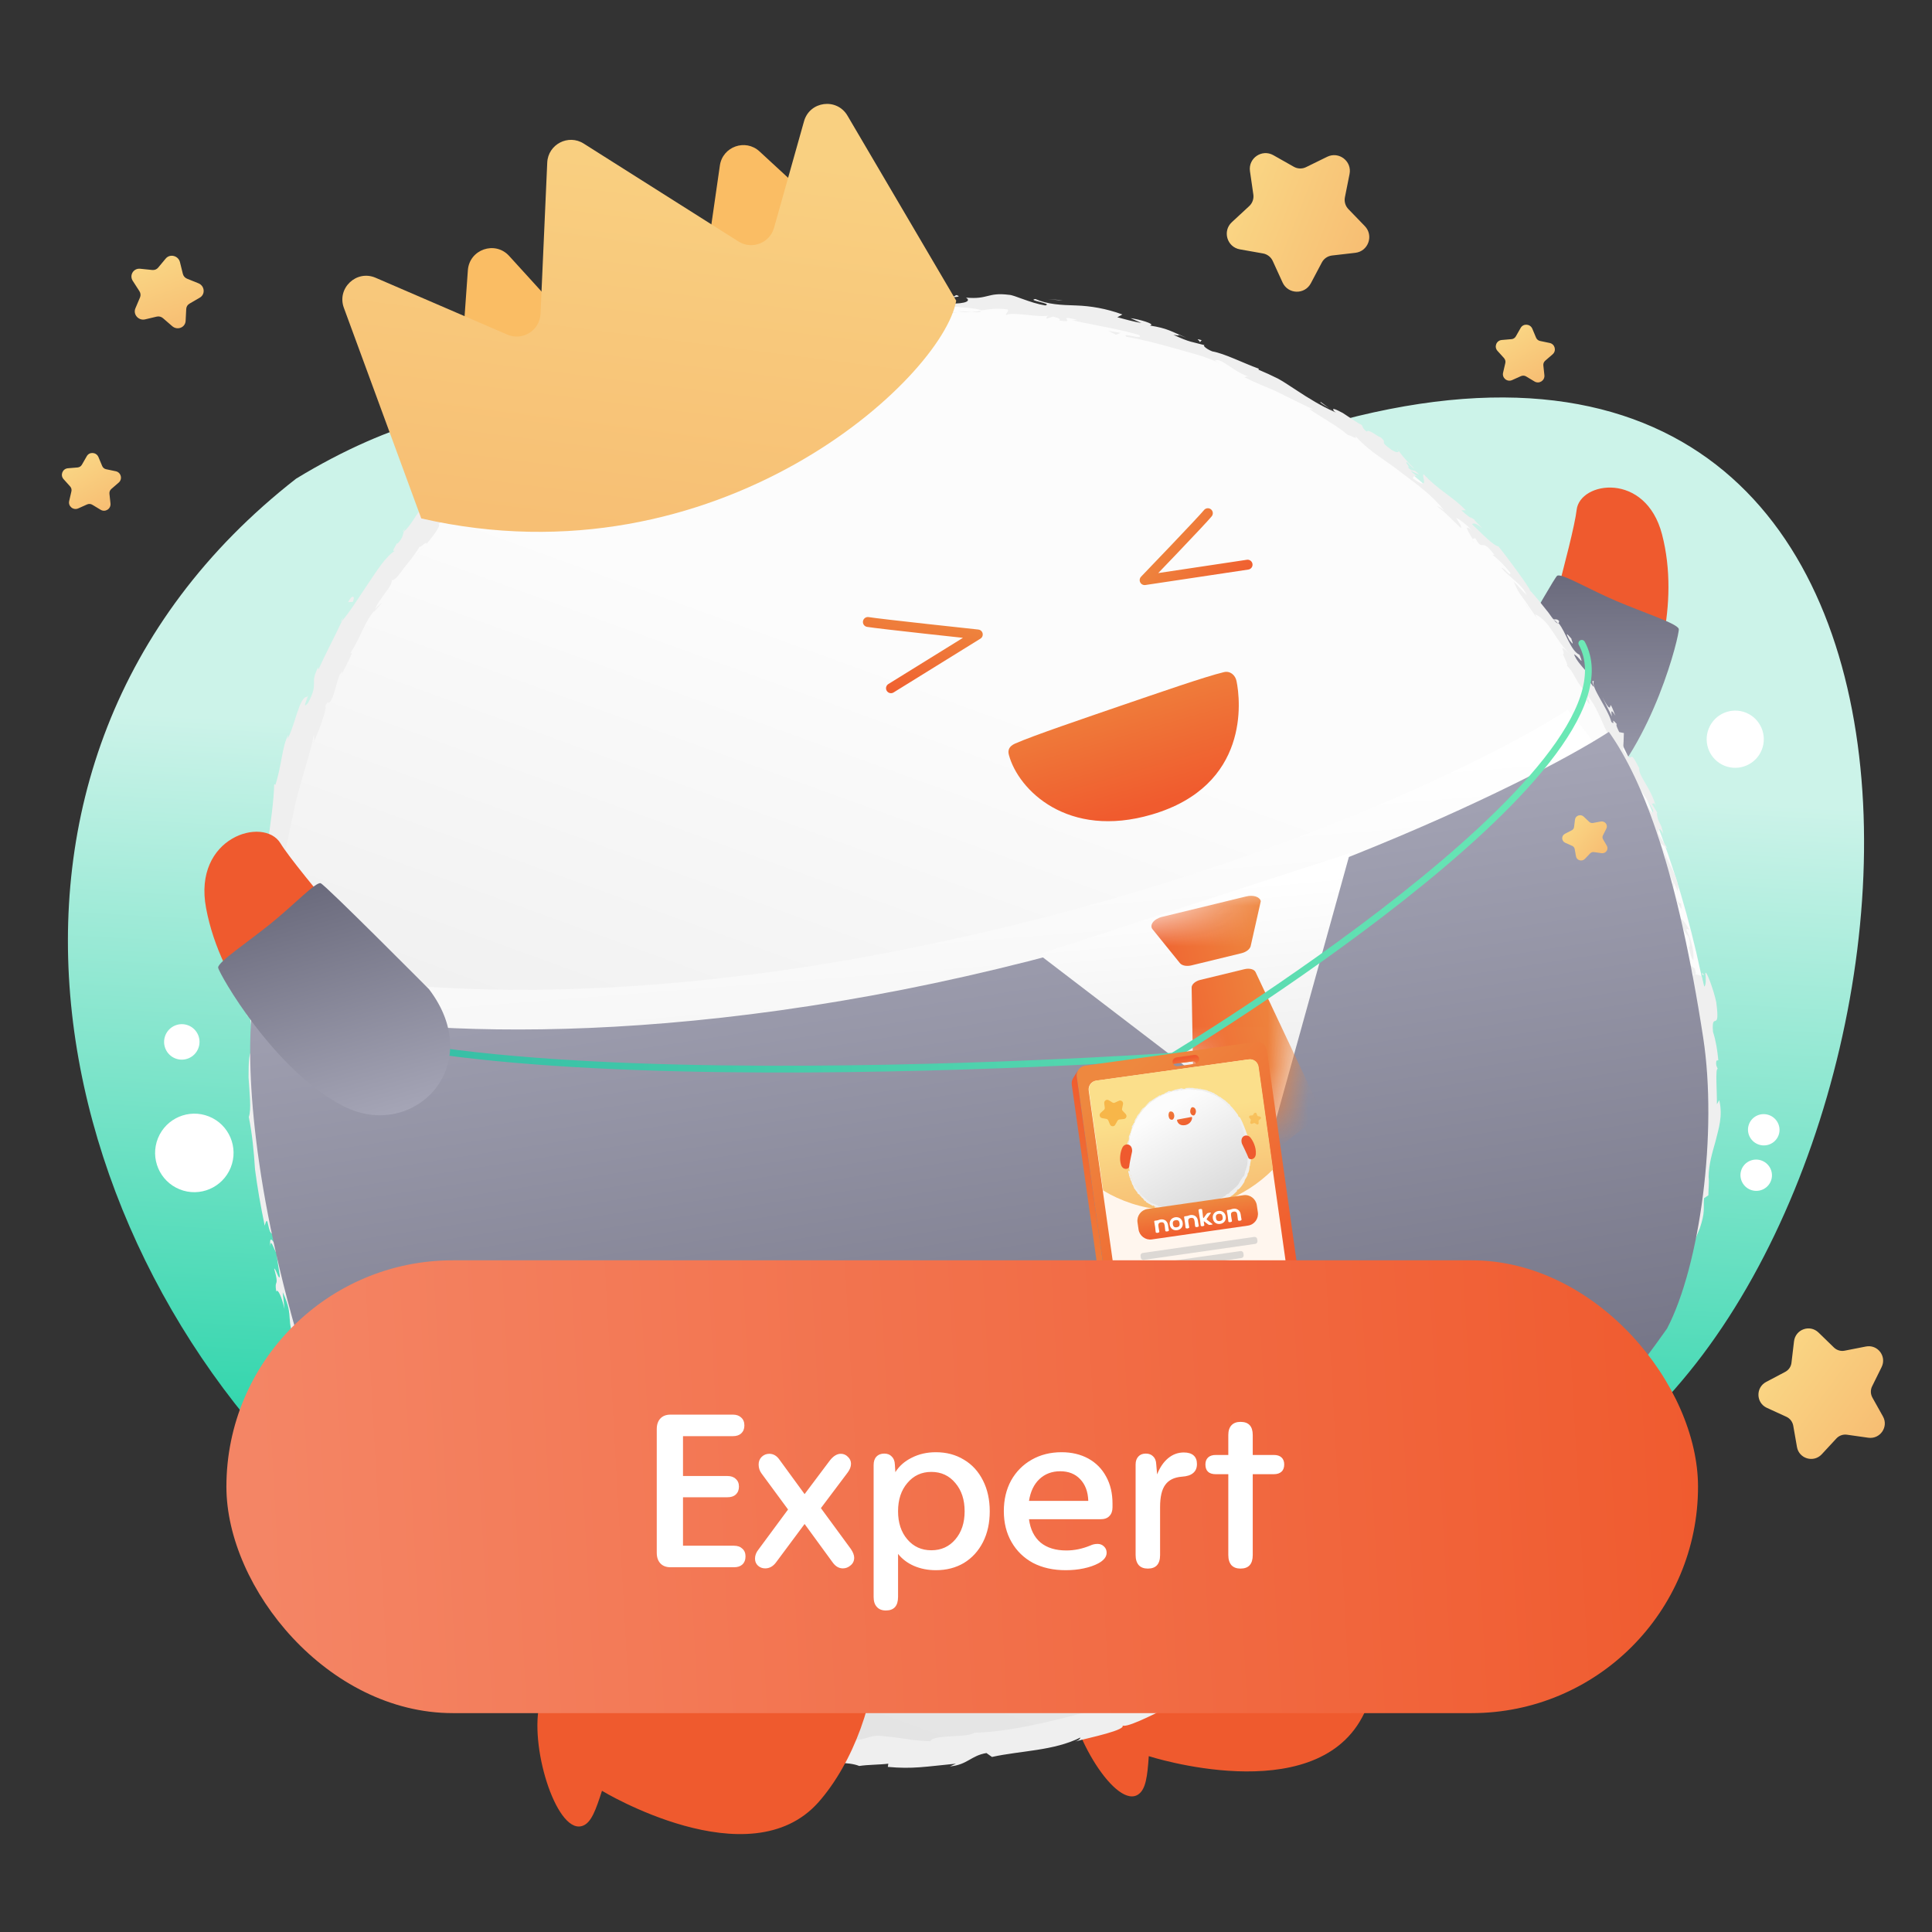 <svg width="48" height="48" viewBox="0 0 48 48" fill="none" xmlns="http://www.w3.org/2000/svg">
<rect x="0" y="0" width="48" height="48" fill="#333333" stroke="none"/>
<path d="M8.729 37.867C1.147 31.546 -1.742 18.993 7.357 11.892C16.936 6.066 21.497 16.111 26.962 13.023C48.611 1.615 49.425 24.172 42.306 33.653C35.186 43.134 16.311 44.187 8.729 37.867Z" fill="url(#paint0_linear_1233_28384)"/>
<path d="M43.675 28.429C43.876 28.51 44.103 28.414 44.184 28.215C44.264 28.017 44.166 27.79 43.965 27.709C43.764 27.628 43.537 27.724 43.456 27.923C43.376 28.121 43.474 28.348 43.675 28.429Z" fill="white"/>
<path d="M40.408 26.896C40.772 27.042 41.185 26.866 41.332 26.502C41.479 26.138 41.303 25.724 40.939 25.578C40.576 25.431 40.162 25.608 40.016 25.972C39.869 26.335 40.045 26.749 40.408 26.896Z" fill="white"/>
<path d="M9.362 20.742C9.563 20.822 9.791 20.727 9.871 20.528C9.951 20.329 9.853 20.102 9.653 20.021C9.452 19.941 9.224 20.036 9.144 20.235C9.064 20.434 9.162 20.661 9.362 20.742Z" fill="white"/>
<path d="M4.352 26.295C4.578 26.386 4.834 26.276 4.925 26.05C5.016 25.825 4.907 25.568 4.682 25.477C4.456 25.386 4.2 25.496 4.109 25.721C4.018 25.947 4.127 26.204 4.352 26.295Z" fill="white"/>
<path d="M39.534 19.16L39.672 19.29C39.697 19.314 39.733 19.324 39.768 19.317L39.956 19.281C40.061 19.261 40.144 19.365 40.097 19.458L40.012 19.625C39.996 19.656 39.997 19.692 40.015 19.722L40.108 19.884C40.16 19.974 40.084 20.083 39.978 20.068L39.788 20.041C39.753 20.037 39.718 20.049 39.693 20.074L39.563 20.21C39.491 20.285 39.36 20.248 39.342 20.147L39.31 19.964C39.304 19.93 39.281 19.901 39.249 19.887L39.075 19.809C38.978 19.766 38.974 19.634 39.069 19.586L39.238 19.499C39.27 19.483 39.291 19.453 39.295 19.419L39.317 19.235C39.329 19.133 39.458 19.088 39.534 19.16Z" fill="url(#paint1_linear_1233_28384)"/>
<path d="M43.487 29.558C43.688 29.639 43.916 29.543 43.996 29.344C44.076 29.145 43.978 28.919 43.778 28.838C43.577 28.757 43.349 28.853 43.269 29.052C43.189 29.25 43.287 29.477 43.487 29.558Z" fill="white"/>
<path d="M40.221 28.025C40.584 28.171 40.998 27.995 41.145 27.631C41.291 27.267 41.115 26.853 40.752 26.706C40.388 26.56 39.975 26.736 39.828 27.101C39.682 27.465 39.857 27.878 40.221 28.025Z" fill="white"/>
<path d="M9.175 21.87C9.376 21.951 9.603 21.856 9.683 21.657C9.764 21.458 9.666 21.231 9.465 21.15C9.264 21.07 9.037 21.165 8.957 21.364C8.876 21.563 8.974 21.79 9.175 21.87Z" fill="white"/>
<path d="M4.464 29.549C4.963 29.75 5.53 29.508 5.732 29.008C5.933 28.508 5.692 27.94 5.193 27.739C4.694 27.538 4.126 27.78 3.924 28.28C3.723 28.78 3.965 29.348 4.464 29.549Z" fill="white"/>
<path d="M23.883 40.061C28.771 40.061 32.734 39.338 32.734 38.447C32.734 37.555 28.771 36.832 23.883 36.832C18.994 36.832 15.031 37.555 15.031 38.447C15.031 39.338 18.994 40.061 23.883 40.061Z" fill="url(#paint2_linear_1233_28384)"/>
<path d="M31.635 3.855L32.144 4.143C32.239 4.197 32.353 4.2 32.45 4.152L32.974 3.895C33.265 3.753 33.594 4.006 33.529 4.325L33.414 4.901C33.393 5.008 33.425 5.118 33.501 5.196L33.908 5.617C34.135 5.851 33.995 6.244 33.673 6.281L33.093 6.348C32.986 6.361 32.891 6.425 32.841 6.521L32.567 7.039C32.415 7.326 32.001 7.314 31.865 7.018L31.621 6.484C31.576 6.386 31.486 6.316 31.38 6.297L30.804 6.195C30.484 6.139 30.366 5.739 30.606 5.519L31.035 5.122C31.115 5.049 31.154 4.941 31.139 4.834L31.055 4.252C31.009 3.93 31.352 3.696 31.635 3.855Z" fill="url(#paint3_linear_1233_28384)"/>
<path d="M2.445 11.354L2.539 11.578C2.556 11.619 2.593 11.649 2.637 11.658L2.876 11.708C3.008 11.736 3.051 11.903 2.948 11.991L2.765 12.149C2.731 12.179 2.714 12.223 2.719 12.267L2.745 12.508C2.76 12.643 2.614 12.735 2.5 12.665L2.292 12.54C2.254 12.516 2.206 12.515 2.165 12.532L1.944 12.631C1.82 12.686 1.687 12.576 1.719 12.446L1.774 12.209C1.785 12.164 1.772 12.119 1.742 12.085L1.58 11.905C1.49 11.806 1.552 11.646 1.686 11.634L1.928 11.614C1.974 11.61 2.013 11.584 2.035 11.545L2.156 11.334C2.22 11.22 2.391 11.23 2.445 11.354Z" fill="url(#paint4_linear_1233_28384)"/>
<path d="M38.07 8.167L38.164 8.391C38.181 8.431 38.218 8.462 38.262 8.471L38.501 8.521C38.633 8.548 38.676 8.715 38.574 8.803L38.39 8.962C38.356 8.991 38.339 9.035 38.344 9.08L38.37 9.321C38.385 9.455 38.239 9.547 38.125 9.478L37.917 9.353C37.879 9.329 37.831 9.327 37.79 9.344L37.569 9.443C37.445 9.499 37.312 9.389 37.344 9.258L37.399 9.021C37.41 8.976 37.397 8.932 37.367 8.897L37.205 8.718C37.114 8.618 37.177 8.458 37.311 8.447L37.553 8.426C37.599 8.423 37.638 8.396 37.66 8.358L37.781 8.146C37.845 8.033 38.016 8.042 38.07 8.167Z" fill="url(#paint5_linear_1233_28384)"/>
<path d="M31.415 36.421C29.992 36.765 29.235 38.325 29.814 39.668C30.761 41.888 26.516 41.004 26.539 41.934C26.574 43.075 27.749 44.991 28.294 44.572C28.466 44.44 28.507 44.136 28.541 43.631C28.541 43.631 32.619 44.951 33.841 42.668C35.063 40.385 34.69 35.882 31.552 36.387C31.529 36.398 31.438 36.421 31.415 36.421Z" fill="#EF5A2E"/>
<path d="M38.161 16.615C38.161 16.615 39.091 13.38 39.171 12.669C39.251 11.957 40.886 11.711 41.293 13.277C41.746 15.02 41.139 16.902 40.639 17.785C39.917 19.053 37.915 18.714 38.161 16.615Z" fill="#EF5A2E"/>
<path d="M36.815 17.57C36.815 17.57 38.586 14.377 38.687 14.305C38.789 14.233 39.45 14.629 40.153 14.93C40.845 15.226 41.687 15.494 41.709 15.629C41.731 15.763 41.077 18.463 39.653 19.787C38.229 21.11 35.935 19.814 36.815 17.57Z" fill="url(#paint6_linear_1233_28384)"/>
<path d="M42.258 24.175C44.294 33.749 35.616 40.666 26.191 43.018C16.423 45.456 7.194 39.209 6.414 26.825C5.766 16.541 10.928 8.946 21.528 7.696C31.182 6.554 39.952 13.294 42.258 24.175Z" fill="url(#paint7_linear_1233_28384)"/>
<path d="M21.562 15.453C21.826 15.499 24.293 15.763 24.293 15.763L22.136 17.099" stroke="url(#paint8_linear_1233_28384)" stroke-width="0.246" stroke-miterlimit="10" stroke-linecap="round" stroke-linejoin="round"/>
<path d="M30.009 12.75C29.872 12.922 28.438 14.413 28.438 14.413L30.996 14.029" stroke="url(#paint9_linear_1233_28384)" stroke-width="0.246" stroke-miterlimit="10" stroke-linecap="round" stroke-linejoin="round"/>
<path d="M42.07 24.214C42.105 24.265 42.157 24.219 42.105 24.064L41.984 23.973L42.07 24.214Z" fill="#EFEFEF"/>
<path d="M41.969 23.102C41.877 22.925 41.745 22.735 41.688 22.879C41.825 23.039 41.797 23.091 41.951 23.269C42.003 23.424 41.992 23.555 41.951 23.533C41.992 23.584 41.992 23.785 42.072 23.854C42.089 23.63 42.026 23.366 41.9 23.108C41.911 23.045 41.951 23.097 41.969 23.102Z" fill="#EFEFEF"/>
<path d="M33.031 10.141L33.117 10.204C33.094 10.181 33.066 10.164 33.031 10.141Z" fill="#EFEFEF"/>
<path d="M23.479 7.388C23.554 7.388 23.588 7.383 23.594 7.371C23.525 7.377 23.462 7.377 23.479 7.388Z" fill="#EFEFEF"/>
<path d="M21.758 7.382C21.798 7.382 21.827 7.382 21.861 7.382C21.821 7.376 21.781 7.37 21.758 7.382Z" fill="#EFEFEF"/>
<path d="M33.026 10.145L32.809 9.984C32.78 10.002 32.917 10.07 33.026 10.145Z" fill="#EFEFEF"/>
<path d="M41.102 21.059C41.124 21.11 41.148 21.15 41.17 21.185L41.119 21.059C41.113 21.064 41.107 21.064 41.102 21.059Z" fill="#EFEFEF"/>
<path d="M36.523 12.844L36.581 12.901C36.604 12.913 36.632 12.918 36.655 12.924L36.523 12.844Z" fill="#EFEFEF"/>
<path d="M38.737 15.434C38.697 15.365 38.616 15.394 38.57 15.388C38.622 15.405 38.668 15.445 38.708 15.497C38.719 15.491 38.731 15.474 38.737 15.434Z" fill="#EFEFEF"/>
<path d="M41.164 20.23C41.181 20.259 41.193 20.288 41.21 20.317C41.193 20.294 41.181 20.259 41.164 20.23Z" fill="#EFEFEF"/>
<path d="M34.728 11.2C34.728 11.189 34.728 11.172 34.722 11.16C34.717 11.166 34.717 11.183 34.728 11.2Z" fill="#EFEFEF"/>
<path d="M42.109 28.024C42.115 28.03 42.12 28.024 42.126 28.024C42.12 28.008 42.115 27.997 42.109 28.024Z" fill="#EFEFEF"/>
<path d="M42.281 24.168L42.293 24.22C42.31 24.22 42.321 24.225 42.339 24.22L42.281 24.168Z" fill="#EFEFEF"/>
<path d="M18.633 7.838C18.639 7.838 18.639 7.838 18.644 7.838C18.725 7.809 18.679 7.821 18.633 7.838Z" fill="#EFEFEF"/>
<path d="M6.716 30.967C6.722 30.628 6.912 31.466 6.894 30.967C6.866 31.019 6.676 30.56 6.716 30.967Z" fill="#EFEFEF"/>
<path d="M41.085 20.98L41.039 20.848C41.062 20.905 41.074 20.945 41.085 20.98Z" fill="#EFEFEF"/>
<path d="M12.086 11.015C12.109 11.015 12.138 11.01 12.166 10.998C12.161 10.992 12.143 10.998 12.086 11.015Z" fill="#EFEFEF"/>
<path d="M16.898 8.523L16.766 8.558C16.817 8.546 16.857 8.535 16.898 8.523Z" fill="#EFEFEF"/>
<path d="M10.132 13.062C10.08 13.114 10.057 13.126 10 13.212C10.011 13.206 10.017 13.2 10.029 13.194C10.046 13.154 10.069 13.114 10.132 13.062Z" fill="#EFEFEF"/>
<path d="M8.453 15.458L8.493 15.418C8.505 15.389 8.522 15.361 8.533 15.332L8.453 15.458Z" fill="#EFEFEF"/>
<path d="M38.625 35.659C38.682 35.625 38.728 35.614 38.763 35.608C38.694 35.608 38.952 35.281 38.625 35.659Z" fill="#EFEFEF"/>
<path d="M41.149 21.045C41.126 21.034 41.109 21.017 41.086 20.977C41.097 21.005 41.109 21.034 41.12 21.063C41.138 21.068 41.149 21.063 41.149 21.045Z" fill="#EFEFEF"/>
<path d="M10.548 13.559L10.25 13.891C10.336 13.8 10.445 13.679 10.548 13.559Z" fill="#EFEFEF"/>
<path d="M20.305 43.082L20.408 43.088C20.368 43.076 20.328 43.076 20.305 43.082Z" fill="#EFEFEF"/>
<path d="M9.49 14.977C9.421 15.028 9.358 15.085 9.301 15.154C9.295 15.172 9.289 15.194 9.289 15.206L9.49 14.977Z" fill="#EFEFEF"/>
<path d="M40.356 33.126C40.15 33.493 40.35 33.355 40.356 33.464C40.109 33.912 40.161 33.619 40.018 33.734C39.857 34.009 39.794 34.261 39.656 34.456C39.633 34.462 39.599 34.497 39.616 34.439C39.507 34.778 39.002 35.231 38.819 35.592C38.79 35.609 38.779 35.615 38.767 35.615C38.847 35.604 38.893 35.632 38.916 35.667C38.79 35.816 38.727 35.982 38.63 35.994C38.71 35.908 38.693 35.879 38.716 35.822L38.607 35.994C38.411 36.063 38.761 35.759 38.71 35.713C38.589 35.873 38.475 36.057 38.348 36.218C38.217 36.372 38.085 36.516 37.964 36.608C37.849 36.579 38.457 36.097 38.102 36.315C38.222 36.218 38.348 36.12 38.457 36.005C38.113 36.166 38.653 35.799 38.314 35.931C37.867 36.349 37.855 36.441 37.396 36.848C37.333 36.986 37.482 36.877 37.419 37.009C36.84 37.68 36.737 37.267 36.329 37.778C36.243 37.932 36.266 38.07 35.865 38.305L35.922 38.122C35.446 38.477 35.739 38.449 35.182 38.747C35.251 38.65 35.549 38.455 35.469 38.495C35.085 38.65 35.268 38.707 35.01 38.885L34.901 38.839C34.396 39.229 33.817 39.625 33.215 39.998C33.232 39.952 33.324 39.865 33.169 39.923C32.802 40.181 32.366 40.37 31.936 40.565C31.505 40.76 31.075 40.944 30.668 41.07L30.398 41.271C30.329 41.3 30.255 41.288 30.324 41.242C30.003 41.34 30.33 41.3 30.192 41.391C30.02 41.472 29.939 41.443 30.043 41.374C29.538 41.695 28.511 42.091 27.898 42.223L28.006 42.16C27.536 42.275 27.53 42.481 27.077 42.527L27.158 42.487C26.142 42.774 25.007 43.038 24.203 43.049C24.066 43.181 23.171 43.083 23.114 43.261C22.511 43.233 22.683 43.204 21.846 43.124C21.622 43.112 21.513 43.221 21.232 43.233V43.147L20.848 43.233C20.785 43.192 20.722 43.147 20.659 43.101L20.401 43.089C20.504 43.106 20.613 43.158 20.596 43.181C20.188 43.164 19.62 42.986 19.62 42.94L19.139 42.911L18.668 42.831C18.697 42.802 18.858 42.831 18.984 42.837C18.468 42.797 18.915 42.722 18.445 42.688C18.502 42.722 18.399 42.728 18.387 42.745C18.181 42.619 17.653 42.538 17.286 42.401L17.378 42.372C16.73 42.097 15.961 41.902 15.273 41.495C15.514 41.649 15.405 41.718 15.192 41.615L15.152 41.489C14.992 41.472 15.353 41.632 15.043 41.552C14.785 41.403 14.917 41.368 15.083 41.42L14.745 41.282C14.739 41.248 14.825 41.277 14.86 41.254C14.779 41.242 14.653 41.156 14.521 41.059C14.395 40.95 14.263 40.841 14.148 40.824V40.789C13.5 40.342 13.168 40.187 12.691 39.745C12.628 39.797 12.45 39.619 12.261 39.539C11.9 39.223 11.596 38.782 11.206 38.357C10.902 38.087 11.074 38.317 10.919 38.214C10.953 38.145 10.563 37.72 10.804 37.91C10.368 37.376 10.271 37.21 9.709 36.533C9.737 36.625 9.789 36.722 9.737 36.688C9.634 36.567 9.554 36.378 9.6 36.372L9.628 36.407C9.342 36.005 9.106 35.483 8.883 34.99C8.665 34.491 8.539 33.986 8.303 33.659L8.326 33.699C8.2 33.459 8.057 33.223 7.936 32.977C7.839 32.615 8.057 33.172 8.017 32.891C7.649 32.087 7.604 31.571 7.351 30.889C7.466 30.292 6.898 28.95 7.001 28.17L6.955 28.221C6.887 28.032 6.961 27.981 6.955 27.837C6.921 27.86 6.932 28.055 6.892 27.935C6.6 26.294 6.778 24.51 6.955 22.841C7.047 22.233 6.737 22.463 6.955 21.7L7.024 21.935C7.019 21.304 7.196 20.684 7.317 20.065C7.449 19.445 7.678 18.855 7.799 18.252C7.799 18.327 7.822 18.338 7.787 18.453C7.902 18.224 8.137 17.576 8.08 17.541C8.16 17.369 8.143 17.518 8.212 17.421C8.349 17.203 8.372 16.784 8.498 16.692C8.521 16.675 8.481 16.767 8.475 16.813C8.51 16.646 8.848 16.13 8.699 16.233C8.957 15.855 9.061 15.43 9.313 15.161C9.37 14.914 9.789 14.541 9.726 14.403C9.772 14.455 9.904 14.306 10.041 14.105C10.196 13.922 10.363 13.698 10.431 13.566C10.397 13.664 10.627 13.4 10.592 13.52C10.804 13.268 10.976 13.021 10.89 13.021C11.412 12.688 11.682 12.08 12.06 11.989C12.766 11.318 13.472 10.727 14.229 10.274C14.269 10.4 13.397 10.79 13.506 10.882C13.85 10.646 14.108 10.44 14.378 10.245C14.515 10.147 14.642 10.044 14.796 9.958C14.951 9.878 15.123 9.798 15.313 9.717C15.514 9.643 15.227 9.82 15.169 9.872C15.537 9.671 15.904 9.499 16.259 9.333C16.632 9.201 16.988 9.075 17.332 8.914C17.332 8.926 17.263 8.966 17.194 9C17.332 8.949 17.521 8.903 17.487 8.851L17.355 8.914C17.102 8.914 17.854 8.547 17.865 8.501C17.67 8.725 18.599 8.358 18.267 8.662C18.359 8.627 18.468 8.57 18.439 8.536C18.582 8.513 18.634 8.524 18.502 8.599C19.007 8.438 18.812 8.427 19.276 8.306C19.282 8.335 19.19 8.369 19.15 8.415C19.374 8.306 19.598 8.174 20.005 8.14C19.982 8.163 20.034 8.174 19.913 8.191C20.601 8.082 21.066 7.83 21.835 7.813C21.622 7.951 22.098 7.836 22.15 7.939L22.557 7.882L22.391 7.842C22.747 7.819 23.062 7.715 23.378 7.738C23.286 7.75 23.2 7.778 23.114 7.796C23.337 7.761 23.561 7.773 23.785 7.773L23.401 7.721C23.768 7.675 23.36 7.583 23.842 7.629C23.745 7.635 24.203 7.641 24.393 7.71C24.571 7.681 24.76 7.652 25.024 7.687C25.093 7.721 24.961 7.801 25.001 7.824C25.184 7.738 25.838 7.905 26.073 7.836C25.999 7.847 25.987 7.905 26.01 7.916L26.165 7.864C26.326 7.91 26.349 7.922 26.314 7.962C26.808 8.042 26.177 7.807 26.762 7.945C26.716 7.945 26.733 7.956 26.636 7.956C27.221 8.088 27.777 8.168 28.305 8.323C28.431 8.467 27.829 8.237 27.989 8.369C28.379 8.432 28.775 8.541 29.171 8.65C29.561 8.765 29.962 8.851 30.307 9.029L30.18 8.96C30.335 8.863 30.674 9.27 31.052 9.362C30.96 9.333 30.903 9.385 30.932 9.379C31.167 9.499 31.414 9.597 31.695 9.717C31.964 9.849 32.268 10.004 32.63 10.176L32.526 10.159C32.779 10.342 33.226 10.578 33.479 10.801C33.582 10.824 33.737 10.945 33.674 10.83C34.023 11.232 34.465 11.455 34.838 11.759C35.222 12.046 35.601 12.321 35.882 12.688C35.802 12.614 35.664 12.545 35.727 12.597C35.934 12.752 36.111 12.947 36.301 13.124C36.306 13.033 36.261 13.021 36.18 12.866C36.278 12.912 36.45 13.05 36.587 13.188C36.312 12.964 36.513 13.262 36.593 13.4C36.587 13.365 36.645 13.388 36.651 13.365C36.846 13.738 36.794 13.325 37.127 13.784H37.081C37.247 13.916 37.385 14.054 37.528 14.231C37.528 14.352 37.362 14.082 37.304 14.111C37.505 14.352 37.809 14.507 37.93 14.782C37.827 14.69 37.706 14.541 37.608 14.449C37.735 14.748 37.775 14.765 37.907 14.954L37.895 14.937L38.199 15.379L38.136 15.258C38.544 15.453 38.618 15.901 39.031 16.273C38.641 15.906 38.922 16.239 38.83 16.256C38.888 16.382 38.979 16.566 38.922 16.532C39.117 16.709 39.123 16.899 39.37 17.163C39.352 17.191 39.496 17.398 39.41 17.386C39.587 17.662 39.415 17.294 39.456 17.3C39.616 17.495 39.737 17.77 39.868 18.069C40.006 18.361 40.155 18.677 40.35 18.987C40.654 19.537 40.786 19.606 41.067 20.122C41.108 20.317 40.907 20.013 40.907 20.013C41.004 20.317 41.079 20.541 41.211 20.811C41.171 20.759 41.171 20.828 41.171 20.925C41.257 21.149 41.32 21.04 41.383 21.355C41.337 21.315 41.268 21.264 41.199 21.166C41.314 21.424 41.457 21.671 41.578 21.941C41.555 22.027 41.452 21.797 41.389 21.711C41.452 21.86 41.538 22.055 41.606 22.227C41.67 22.399 41.733 22.543 41.779 22.583L41.756 22.371C41.79 22.485 41.71 22.451 41.67 22.365C41.549 22.107 41.572 21.969 41.595 21.946L41.681 22.136C41.767 21.883 41.383 21.35 41.257 20.954L41.429 21.08L41.194 20.707C41.194 20.61 41.234 20.524 41.32 20.719C41.274 20.415 41.194 20.478 41.165 20.214C41.165 20.185 41.171 20.191 41.188 20.214L41.033 19.956C41.079 20.002 41.09 19.881 41.148 20.053C40.998 19.537 40.717 19.302 40.723 19.084L40.746 19.124C40.413 18.465 40.637 19.096 40.322 18.637C40.339 18.488 40.339 18.35 40.345 18.212L40.23 18.189C40.195 18.12 40.132 17.988 40.172 17.994C39.983 17.776 40.161 18.052 40.035 17.937C39.932 17.576 39.519 17.071 39.599 16.927C39.478 16.847 39.725 17.26 39.496 16.939C39.582 16.755 39.232 16.572 39.106 16.256C39.226 16.302 39.369 16.589 39.243 16.268C39.02 16.17 38.905 15.706 38.727 15.488C38.681 15.511 38.589 15.39 38.469 15.218C38.337 15.052 38.171 14.839 38.01 14.667C38.05 14.673 37.511 13.922 37.23 13.578H37.253C37.115 13.583 36.811 13.245 36.57 13.021C36.622 12.987 36.685 13.01 36.828 13.124L36.611 12.901C36.536 12.872 36.456 12.815 36.306 12.677H36.415C36.134 12.367 35.733 12.178 35.371 11.782C35.303 11.817 35.555 12.212 35.102 11.885C35.113 11.839 35.142 11.776 35.263 11.863C35.222 11.834 35.113 11.776 35.05 11.696L35.263 11.794C35.096 11.61 35.131 11.754 34.987 11.622C35.027 11.581 34.901 11.495 34.953 11.478C34.993 11.507 35.068 11.61 35.136 11.639C34.976 11.49 34.804 11.283 34.752 11.203C34.746 11.237 34.706 11.26 34.569 11.174C34.23 10.933 34.494 11.037 34.31 10.87C34.207 10.841 34.012 10.652 33.955 10.721C33.857 10.652 33.857 10.606 33.834 10.56C33.737 10.514 33.53 10.371 33.364 10.262C33.192 10.17 33.066 10.113 33.146 10.216L33.192 10.251C33.18 10.245 33.169 10.239 33.157 10.233C32.83 10.09 32.521 9.901 32.217 9.7C32.062 9.603 31.913 9.494 31.752 9.407C31.591 9.327 31.431 9.253 31.265 9.184L31.276 9.161C30.88 9.017 30.421 8.782 30.123 8.731C30.008 8.69 29.865 8.587 29.928 8.576C29.618 8.49 29.572 8.513 29.154 8.318C29.475 8.375 29.062 8.237 29.475 8.392C29.091 8.232 29.01 8.157 28.569 8.088C28.735 8.054 28.288 7.928 28.087 7.905L28.356 8.025C28.138 7.985 27.949 7.933 27.76 7.882L27.886 7.813C27.479 7.664 27.094 7.601 26.733 7.589C26.366 7.578 26.033 7.566 25.724 7.429C25.494 7.463 26.177 7.538 25.97 7.589C25.586 7.526 25.19 7.325 25.07 7.325C24.53 7.256 24.559 7.446 23.997 7.394C24.066 7.429 24.135 7.526 23.716 7.543C23.326 7.52 23.234 7.383 23.481 7.365C23.573 7.365 23.618 7.377 23.618 7.388C23.745 7.383 23.911 7.371 23.756 7.331L23.704 7.365C23.509 7.308 22.97 7.343 23.091 7.285C22.793 7.337 22.965 7.348 23.188 7.354C22.683 7.337 22.402 7.406 21.881 7.406C21.966 7.417 22.047 7.452 21.961 7.457C21.198 7.469 21.634 7.543 21.129 7.629C20.837 7.624 21.215 7.492 20.71 7.612C20.395 7.629 20.63 7.532 20.75 7.486C20.292 7.624 19.867 7.583 19.598 7.612L19.838 7.543C19.695 7.589 19.569 7.595 19.448 7.629C19.5 7.641 19.552 7.652 19.603 7.664C19.454 7.681 19.339 7.715 19.334 7.687C19.196 7.767 19.471 7.767 19.19 7.899C18.995 7.91 18.622 8.077 18.536 8.008C19.139 7.887 18.45 7.939 18.949 7.796C18.852 7.83 18.737 7.859 18.588 7.882C18.565 7.876 18.605 7.859 18.64 7.842C18.049 7.91 18.404 8.008 17.814 8.151C17.877 8.082 17.647 8.094 17.561 8.14C17.796 8.06 17.699 8.18 17.498 8.295C17.12 8.386 17.108 8.467 16.913 8.53L17.137 8.473C17.079 8.547 16.896 8.604 16.643 8.713C16.609 8.685 16.867 8.604 16.77 8.622C16.523 8.811 16.087 8.742 15.732 8.994C15.542 9.046 15.674 8.914 15.508 8.966C15.106 9.23 15.009 9.121 14.584 9.385C14.745 9.385 14.756 9.356 14.475 9.568L15.192 9.172L14.762 9.482C14.986 9.379 15.215 9.224 15.353 9.172C15.152 9.327 15.169 9.304 15.296 9.304C14.951 9.362 14.71 9.62 14.349 9.763L14.274 9.608C14.005 9.729 13.787 9.884 13.563 10.05C13.328 10.216 13.082 10.388 12.772 10.612L12.984 10.486C12.944 10.601 12.617 10.778 12.433 10.95C12.416 10.893 12.284 10.968 12.175 11.002C12.215 11.031 11.722 11.335 11.751 11.472L11.452 11.65C10.988 12.057 11.045 12.247 10.621 12.648C10.695 12.476 10.477 12.637 10.73 12.333C10.581 12.465 10.46 12.597 10.489 12.625C10.386 12.688 10.191 13.096 10.036 13.199C10.001 13.279 10.03 13.337 9.881 13.503C9.858 13.514 9.858 13.486 9.858 13.486C9.881 13.503 9.663 13.773 9.841 13.664C9.565 13.83 9.353 14.203 9.118 14.541C8.888 14.885 8.676 15.224 8.498 15.425C8.315 15.815 8.074 16.273 7.913 16.629C7.908 16.6 7.89 16.618 7.919 16.549C7.667 17.025 7.942 16.922 7.655 17.461C7.449 17.713 7.736 17.145 7.627 17.312C7.431 17.323 7.34 17.994 7.145 18.356L7.162 18.258C7.007 18.539 7.001 19.015 6.841 19.503C6.841 19.503 6.829 19.474 6.812 19.491C6.806 19.853 6.72 20.512 6.64 20.994C6.6 20.834 6.646 20.77 6.554 20.845C6.519 21.063 6.686 20.805 6.611 21.235C6.537 21.367 6.474 21.677 6.388 21.711L6.433 21.298C6.302 21.493 6.37 21.837 6.324 22.05L6.284 22.015C6.227 22.652 6.313 22.669 6.261 23.352L6.296 23.283C6.388 23.661 6.221 23.593 6.284 23.971L6.164 24.08C6.187 24.327 6.215 24.946 6.267 25.388C6.164 25.141 6.135 24.619 6.106 24.298C6.089 24.545 6.078 25.13 6.152 25.262C6.141 25.164 6.106 25.038 6.124 24.941C6.221 25.239 6.279 25.635 6.29 26.116C6.181 26.076 6.175 26.398 6.175 26.77C6.198 27.143 6.25 27.568 6.181 27.751C6.267 28.176 6.307 28.606 6.336 29.053C6.393 29.495 6.474 29.959 6.577 30.453C6.674 30.069 6.64 30.74 6.801 30.642C6.858 30.872 6.875 30.958 6.864 30.98C6.869 31.221 6.915 31.457 6.95 31.692C6.95 31.87 6.846 31.491 6.812 31.52C6.95 32.019 6.806 31.749 6.864 32.088C6.904 32.002 7.001 32.231 7.07 32.523L7.024 32.105C7.334 32.764 7.053 32.753 7.391 33.413C7.345 33.349 7.294 33.286 7.254 33.218C7.42 33.556 7.793 34.497 8.062 34.778C8.068 34.847 8.062 34.95 7.982 34.801C8.131 35.225 8.453 35.627 8.693 36.028C8.946 36.43 9.175 36.803 9.365 37.107L9.29 37.078C9.399 37.21 9.525 37.267 9.611 37.462C9.588 37.462 9.537 37.434 9.583 37.497C9.646 37.56 9.904 37.812 10.013 38.007L9.864 37.881C10.087 38.265 10.34 38.489 10.586 38.695C10.833 38.902 11.068 39.091 11.326 39.349C11.217 39.453 11.705 39.94 11.957 40.181L11.934 40.187C12.674 40.91 13.374 41.168 14.171 41.661C14.389 41.862 14.831 42.103 15.307 42.361C15.428 42.424 15.548 42.493 15.668 42.556C15.795 42.607 15.927 42.659 16.053 42.711C16.305 42.814 16.552 42.917 16.764 43.02C16.638 42.946 16.821 42.934 16.982 42.986C17.079 43.038 17.229 43.072 17.349 43.101C17.47 43.118 17.555 43.141 17.521 43.192L17.447 43.169C17.573 43.319 18.026 43.405 18.37 43.496L18.462 43.364C18.881 43.611 19.494 43.669 20.045 43.714C20.32 43.743 20.584 43.772 20.808 43.795C21.032 43.8 21.221 43.823 21.347 43.875C21.571 43.841 21.852 43.846 22.07 43.818L22.058 43.898C22.678 43.955 22.988 43.892 23.75 43.818L23.601 43.886C24.037 43.846 24.123 43.617 24.508 43.554L24.645 43.651C25.374 43.491 26.171 43.502 26.842 43.169C26.836 43.192 26.825 43.227 26.71 43.267C27.049 43.175 28.047 42.974 27.875 42.854C27.921 42.969 28.609 42.619 28.97 42.441L28.936 42.538C29.223 42.332 29.223 42.303 29.659 42.12C29.767 42.091 29.773 42.148 29.624 42.177C29.991 42.085 29.865 41.999 30.301 41.867L30.163 41.982C30.519 41.839 30.484 41.827 30.657 41.69C30.869 41.569 31.339 41.426 31.419 41.472C31.448 41.408 31.614 41.265 31.827 41.179C31.867 41.191 31.798 41.242 31.764 41.271C32.366 41.036 32.578 40.766 33.014 40.64C33.037 40.657 33.066 40.657 33.1 40.646C32.641 40.875 32.268 41.053 32.303 41.03C32.337 41.099 32.716 40.921 32.463 41.162C32.739 40.967 33.192 40.611 33.553 40.428C33.576 40.422 33.593 40.422 33.611 40.422L33.576 40.451C33.662 40.41 33.731 40.365 33.794 40.313C33.914 40.261 33.989 40.227 34.092 40.164C34.167 40.193 34.523 39.952 34.7 39.848C34.643 39.791 34.873 39.648 34.632 39.734C34.66 39.722 34.603 39.762 34.488 39.837C34.465 39.854 34.431 39.871 34.419 39.889L34.425 39.877C34.31 39.946 34.156 40.038 33.983 40.141C34.104 40.026 34.23 39.911 34.454 39.831C34.523 39.734 34.591 39.625 34.632 39.567C34.924 39.504 35.406 39.246 35.509 39.263C36.02 38.89 36.691 38.351 36.903 37.99C37.029 37.864 37.092 37.892 37.161 37.869C37.092 37.944 36.995 38.019 36.96 38.07C37.087 37.944 37.293 37.778 37.465 37.617C37.626 37.451 37.752 37.296 37.752 37.227C38.113 36.952 37.632 37.474 38.073 37.032L38.033 37.112C38.285 36.934 38.486 36.745 38.67 36.55C38.842 36.349 38.979 36.131 39.129 35.919C39.272 35.707 39.421 35.489 39.599 35.277C39.782 35.065 39.943 34.812 40.19 34.571C40.127 34.64 40.092 34.675 40.069 34.68C41.102 33.504 41.641 31.916 42.232 30.516C42.369 30.103 42.318 30.04 42.335 29.77L42.444 29.696C42.444 29.541 42.467 29.392 42.45 29.237C42.455 28.916 42.541 28.646 42.622 28.353C42.691 28.061 42.811 27.74 42.714 27.332L42.656 27.436C42.662 27.143 42.61 26.512 42.679 26.558C42.668 26.529 42.616 26.466 42.645 26.352L42.691 26.34C42.668 26.099 42.633 25.864 42.559 25.635C42.513 25.084 42.748 25.703 42.639 24.895C42.576 24.596 42.381 24.063 42.369 24.183C42.387 24.304 42.387 24.493 42.341 24.51L42.278 24.247C42.14 24.224 41.979 24.051 41.979 24.717L42.129 25.153L42.088 25.308L42.031 24.929C42.002 25.153 42.077 25.279 42.134 25.428C42.105 25.468 42.088 25.537 42.088 25.623C42.146 25.767 42.226 25.91 42.272 26.053C42.22 26.111 42.169 25.864 42.14 26.162C42.203 26.369 42.255 25.956 42.295 26.3C42.237 26.524 42.186 26.461 42.243 26.713C42.209 26.747 42.186 26.696 42.169 26.598C42.215 26.822 42.192 27.195 42.266 27.315C42.22 27.539 42.237 28.084 42.111 28.049C42.134 28.124 42.163 28.457 42.14 28.663C42.031 28.262 42.048 29.443 41.876 29.306C41.934 29.604 41.687 30.298 41.618 30.803C41.618 30.774 41.618 30.717 41.629 30.677C41.532 30.94 41.452 30.998 41.36 31.158C41.452 31.233 41.314 31.646 41.285 31.898C41.056 32.174 41.245 31.652 41.108 31.709C41.199 31.726 40.97 32.3 41.079 32.225C40.889 32.426 40.941 32.409 40.792 32.489C40.895 32.592 40.694 32.713 40.666 32.948C40.419 33.252 40.505 32.971 40.339 33.355C40.224 33.476 40.356 33.126 40.356 33.126ZM33.226 40.02C33.301 39.975 33.364 39.934 33.404 39.911C33.37 39.934 33.318 39.963 33.226 40.02ZM32.48 40.422C32.572 40.376 32.693 40.319 32.813 40.261C32.853 40.273 32.836 40.313 32.762 40.347C32.79 40.313 32.601 40.388 32.48 40.422ZM34.339 40.02C34.224 40.101 34.178 40.106 34.155 40.106C34.213 40.072 34.276 40.032 34.356 39.974L34.368 39.957C34.362 39.98 34.356 39.998 34.339 40.02Z" fill="#EFEFEF"/>
<path d="M34.501 39.808C34.518 39.796 34.523 39.791 34.547 39.773C34.518 39.785 34.495 39.791 34.466 39.796L34.438 39.842C34.46 39.831 34.478 39.819 34.501 39.808Z" fill="#EFEFEF"/>
<path d="M33.127 10.211L33.109 10.199C33.121 10.211 33.133 10.217 33.138 10.228C33.133 10.222 33.133 10.222 33.127 10.211Z" fill="#EFEFEF"/>
<path d="M21.227 43.125V43.148L21.301 43.131L21.227 43.125Z" fill="#EFEFEF"/>
<path d="M36.586 13.43C36.586 13.441 36.592 13.458 36.615 13.487C36.615 13.487 36.603 13.458 36.586 13.43Z" fill="#EFEFEF"/>
<path d="M37.883 14.977L38.038 15.217C37.975 15.108 37.929 15.034 37.883 14.977Z" fill="#EFEFEF"/>
<path d="M38.758 16.266C38.781 16.271 38.792 16.271 38.804 16.271V16.266H38.758Z" fill="#EFEFEF"/>
<path d="M17.183 9C17.166 9.006 17.143 9.017 17.126 9.023C16.999 9.08 17.085 9.046 17.183 9Z" fill="#EFEFEF"/>
<path d="M24.374 7.723C24.293 7.734 24.219 7.746 24.133 7.751C24.27 7.763 24.368 7.769 24.374 7.723Z" fill="#EFEFEF"/>
<path d="M10.568 13.52L10.539 13.56L10.568 13.52Z" fill="#EFEFEF"/>
<path d="M23.797 7.736C23.929 7.759 24.038 7.759 24.141 7.747C24.032 7.742 23.906 7.73 23.797 7.736Z" fill="#EFEFEF"/>
<path d="M41.539 22.375L41.556 22.45C41.562 22.45 41.568 22.45 41.574 22.455L41.539 22.375Z" fill="#EFEFEF"/>
<path d="M41.57 22.457L41.599 22.537C41.587 22.497 41.582 22.463 41.57 22.457Z" fill="#EFEFEF"/>
<path d="M41.665 22.698L41.602 22.531C41.613 22.589 41.63 22.663 41.665 22.698Z" fill="#EFEFEF"/>
<path d="M40.91 20.414L40.875 20.402C40.887 20.408 40.898 20.414 40.91 20.414Z" fill="#EFEFEF"/>
<path d="M40.648 19.84C40.7 19.977 40.74 20.207 40.843 20.39L40.872 20.402C40.798 20.327 40.752 19.955 40.648 19.84Z" fill="#EFEFEF"/>
<path d="M39.812 17.324L40.048 17.8C40.031 17.703 40.008 17.577 40.134 17.783C39.893 17.152 40.139 17.944 39.812 17.324Z" fill="#EFEFEF"/>
<path d="M38.986 15.894C39.158 16.123 39.021 15.865 39.044 15.871C38.923 15.733 38.889 15.699 38.986 15.894Z" fill="#EFEFEF"/>
<path d="M29.804 8.51L29.855 8.452C29.643 8.389 29.85 8.475 29.804 8.51Z" fill="#EFEFEF"/>
<path d="M27.531 8.219L27.726 8.316L27.841 8.27L27.531 8.219Z" fill="#EFEFEF"/>
<path d="M26.307 7.457H26.404L26.031 7.434L26.307 7.457Z" fill="#EFEFEF"/>
<path d="M8.648 14.96L8.763 14.954C8.832 14.822 8.763 14.742 8.648 14.96Z" fill="#EFEFEF"/>
<path d="M6.224 23.266C6.173 23.357 6.132 23.598 6.173 23.753C6.184 23.552 6.23 23.363 6.224 23.266Z" fill="#EFEFEF"/>
<path d="M18.873 43.564L18.695 43.547L19.028 43.604L18.873 43.564Z" fill="#EFEFEF"/>
<path d="M22.326 23.616C30.815 21.943 36.941 18.933 38.944 17.637C39.491 18.236 41.093 20.143 41.565 24.294C42.199 29.884 32.003 32.239 26.332 33.249C20.357 34.313 9.352 38.924 7.524 32.504C6.331 28.315 6.224 24.96 6.423 23.791C8.118 24.44 13.837 25.29 22.326 23.616Z" fill="url(#paint10_linear_1233_28384)"/>
<path d="M22.43 24.587C30.918 22.914 37.97 19.479 39.972 18.184C40.845 19.416 41.679 21.653 42.315 25.778C42.678 28.133 42.238 31.44 41.417 33.008C38.421 37.254 36.511 38.06 26.979 39.758C17.004 41.534 11.654 39.31 9.064 38.268C8.648 38.029 7.664 34.164 7.351 33.065C6.159 28.879 6.104 25.968 6.304 24.799C7.998 25.448 13.942 26.26 22.43 24.587Z" fill="url(#paint11_linear_1233_28384)"/>
<path d="M31.61 28.145L33.539 21.195L25.808 23.708L31.61 28.145Z" fill="url(#paint12_linear_1233_28384)"/>
<mask id="mask0_1233_28384" style="mask-type:alpha" maskUnits="userSpaceOnUse" x="25" y="21" width="9" height="8">
<path d="M31.614 28.136L33.531 21.184L25.805 23.71L31.614 28.136Z" fill="url(#paint13_linear_1233_28384)"/>
</mask>
<g mask="url(#mask0_1233_28384)">
<path d="M30.963 22.271L28.87 22.78C28.822 22.791 28.776 22.81 28.736 22.834C28.696 22.857 28.663 22.886 28.641 22.917C28.618 22.948 28.607 22.981 28.607 23.012C28.607 23.043 28.619 23.072 28.642 23.096L29.315 23.929C29.34 23.959 29.381 23.981 29.432 23.991C29.483 24.001 29.542 23.999 29.6 23.985L30.846 23.682C30.903 23.668 30.956 23.643 30.997 23.611C31.037 23.58 31.064 23.542 31.073 23.504L31.324 22.389C31.318 22.363 31.304 22.34 31.282 22.32C31.261 22.3 31.233 22.285 31.199 22.273C31.165 22.263 31.127 22.257 31.086 22.256C31.045 22.256 31.003 22.261 30.962 22.272L30.963 22.271ZM30.11 28.52L30.9 28.67C31.056 28.7 31.234 28.693 31.408 28.65C31.581 28.608 31.742 28.533 31.867 28.435L32.505 27.936C32.609 27.854 32.684 27.76 32.721 27.664C32.759 27.568 32.758 27.472 32.719 27.388L31.195 24.153C31.18 24.118 31.142 24.091 31.091 24.077C31.04 24.064 30.979 24.064 30.919 24.079L29.818 24.346C29.758 24.361 29.703 24.389 29.664 24.424C29.625 24.46 29.604 24.501 29.606 24.539L29.669 28.125C29.671 28.22 29.713 28.306 29.791 28.376C29.868 28.445 29.979 28.495 30.11 28.52Z" fill="url(#paint14_linear_1233_28384)"/>
</g>
<path d="M18.87 3.762L23.405 7.945C18.763 13.254 13.349 13.094 11.221 12.351L11.624 6.715C11.661 6.196 12.301 5.974 12.65 6.359L16.89 11.018L17.885 4.112C17.953 3.641 18.521 3.439 18.87 3.762Z" fill="#FABD64"/>
<path d="M10.466 12.88C17.844 14.568 23.412 9.403 23.757 7.471L21.055 2.873C20.791 2.424 20.117 2.511 19.976 3.012L19.231 5.659C19.124 6.04 18.68 6.21 18.346 5.999L14.502 3.567C14.119 3.324 13.616 3.586 13.596 4.04L13.429 7.797C13.41 8.21 12.984 8.477 12.604 8.313L9.332 6.901C8.856 6.695 8.364 7.16 8.543 7.647L10.466 12.88Z" fill="url(#paint15_linear_1233_28384)"/>
<path d="M19.407 38.137C17.945 38.142 16.849 39.49 17.102 40.93C17.515 43.311 13.58 41.475 13.396 42.381C13.167 43.5 13.867 45.639 14.497 45.353C14.693 45.267 14.801 44.974 14.956 44.492C14.956 44.492 18.622 46.712 20.337 44.773C22.046 42.834 22.717 38.36 19.551 38.137C19.528 38.137 19.43 38.137 19.407 38.137Z" fill="#EF5A2E"/>
<path d="M9.84 24.443C9.84 24.443 7.38 21.627 6.967 20.95C6.554 20.273 4.787 20.795 5.12 22.561C5.487 24.529 6.984 26.135 7.902 26.789C9.221 27.724 11.079 26.445 9.84 24.443Z" fill="#EF5A2E"/>
<path d="M25.066 18.757C25.031 18.631 25.077 18.539 25.215 18.476C25.668 18.275 26.941 17.845 27.876 17.523C28.765 17.22 29.953 16.806 30.412 16.698C30.567 16.663 30.693 16.778 30.721 16.921C30.819 17.392 31.06 19.52 28.616 20.237C26.528 20.85 25.301 19.629 25.066 18.757Z" fill="url(#paint16_linear_1233_28384)"/>
<path d="M6.232 24.078C6.88 27.795 29.14 26.24 29.14 26.24C29.14 26.24 40.982 19.102 39.299 15.983" stroke="url(#paint17_linear_1233_28384)" stroke-width="0.168" stroke-miterlimit="10" stroke-linecap="round" stroke-linejoin="round"/>
<path d="M32.242 31.543L31.475 26.092C31.454 25.96 31.334 25.868 31.203 25.885L26.958 26.476C26.826 26.493 26.735 26.617 26.752 26.75L27.52 32.2C27.54 32.333 27.663 32.425 27.794 32.408L32.039 31.817C32.17 31.8 32.262 31.676 32.242 31.543ZM29.713 26.427C29.713 26.427 29.71 26.427 29.705 26.43C29.702 26.43 29.699 26.43 29.696 26.43C29.69 26.43 29.682 26.433 29.676 26.433L29.656 26.435C29.653 26.435 29.647 26.435 29.645 26.435L29.264 26.49C29.215 26.496 29.169 26.473 29.149 26.433L29.662 26.366C29.713 26.381 29.713 26.421 29.713 26.427Z" fill="url(#paint18_linear_1233_28384)"/>
<path d="M32.037 31.818L27.793 32.408C27.661 32.426 27.538 32.334 27.518 32.201L26.751 26.75C26.742 26.69 26.756 26.635 26.785 26.586L26.662 26.785C26.633 26.831 26.619 26.889 26.628 26.949L27.395 32.4C27.415 32.532 27.535 32.625 27.67 32.607L31.914 32.017C31.989 32.005 32.049 31.965 32.086 31.904L32.209 31.705C32.172 31.766 32.109 31.809 32.037 31.818Z" fill="url(#paint19_linear_1233_28384)"/>
<path d="M31.763 31.612L27.977 32.139C27.86 32.157 27.751 32.073 27.734 31.955L27.398 29.58L27.049 27.095C27.032 26.977 27.115 26.867 27.232 26.85L31.018 26.323C31.136 26.305 31.245 26.389 31.262 26.507L31.62 29.058L31.946 31.37C31.963 31.485 31.881 31.595 31.763 31.612Z" fill="#FFF6EE"/>
<path d="M31.628 29.054C30.932 29.752 29.947 30.147 28.893 30.057C28.349 30.011 27.845 29.841 27.406 29.576L27.057 27.091C27.04 26.973 27.123 26.863 27.24 26.846L31.026 26.319C31.144 26.301 31.253 26.385 31.27 26.503L31.628 29.054Z" fill="url(#paint20_linear_1233_28384)"/>
<path d="M28.07 29.096C28.271 30.056 29.17 30.235 29.955 29.987C30.799 29.719 31.295 29.099 30.925 28.111C30.619 27.289 29.906 26.865 29.047 27.136C28.262 27.384 27.884 28.214 28.07 29.096Z" fill="url(#paint21_linear_1233_28384)"/>
<path d="M28.045 29.105C28.048 29.111 28.053 29.105 28.051 29.091L28.039 29.082L28.045 29.105Z" fill="#EFEFEF"/>
<path d="M28.057 29.008C28.048 28.994 28.04 28.977 28.031 28.988C28.043 29.003 28.04 29.008 28.054 29.023C28.057 29.037 28.054 29.049 28.051 29.046C28.054 29.052 28.054 29.069 28.06 29.075C28.063 29.054 28.06 29.031 28.051 29.011C28.051 29.003 28.054 29.008 28.057 29.008Z" fill="#EFEFEF"/>
<path d="M28.311 27.711L28.305 27.717C28.308 27.714 28.311 27.714 28.311 27.711Z" fill="#EFEFEF"/>
<path d="M28.946 27.195C28.94 27.198 28.938 27.201 28.938 27.201C28.943 27.198 28.948 27.195 28.946 27.195Z" fill="#EFEFEF"/>
<path d="M29.078 27.16C29.076 27.16 29.073 27.16 29.07 27.163C29.073 27.16 29.078 27.16 29.078 27.16Z" fill="#EFEFEF"/>
<path d="M28.312 27.709L28.326 27.692C28.326 27.689 28.321 27.7 28.312 27.709Z" fill="#EFEFEF"/>
<path d="M28.079 28.312C28.081 28.306 28.073 28.304 28.07 28.301C28.073 28.304 28.073 28.309 28.073 28.315C28.073 28.315 28.076 28.315 28.079 28.312Z" fill="#EFEFEF"/>
<path d="M28.07 29.102L28.073 29.107H28.078L28.07 29.102Z" fill="#EFEFEF"/>
<path d="M29.342 27.113C29.332 27.116 29.336 27.113 29.342 27.113V27.113Z" fill="#EFEFEF"/>
<path d="M30.985 28.46C30.985 28.431 31.005 28.501 31.002 28.46C31.002 28.463 30.982 28.425 30.985 28.46Z" fill="#EFEFEF"/>
<path d="M29.921 27.147C29.921 27.144 29.917 27.144 29.914 27.141C29.914 27.141 29.914 27.144 29.921 27.147Z" fill="#EFEFEF"/>
<path d="M30.141 27.219C30.146 27.221 30.146 27.224 30.154 27.227L30.152 27.224C30.152 27.224 30.146 27.224 30.141 27.219Z" fill="#EFEFEF"/>
<path d="M30.344 27.344L30.341 27.339L30.336 27.336L30.344 27.344Z" fill="#EFEFEF"/>
<path d="M28.652 29.977C28.649 29.974 28.646 29.968 28.646 29.966C28.646 29.971 28.613 29.955 28.652 29.977Z" fill="#EFEFEF"/>
<path d="M30.18 27.168L30.214 27.185C30.206 27.18 30.194 27.174 30.18 27.168Z" fill="#EFEFEF"/>
<path d="M30.368 29.852L30.359 29.857C30.365 29.857 30.368 29.854 30.368 29.852Z" fill="#EFEFEF"/>
<path d="M30.312 27.242C30.318 27.248 30.324 27.253 30.329 27.259C30.332 27.259 30.335 27.259 30.335 27.259C30.326 27.253 30.321 27.248 30.312 27.242Z" fill="#EFEFEF"/>
<path d="M28.421 29.831C28.45 29.854 28.441 29.834 28.452 29.834C28.49 29.86 28.464 29.854 28.472 29.865C28.498 29.88 28.518 29.888 28.535 29.9C28.535 29.903 28.538 29.906 28.533 29.903C28.564 29.912 28.61 29.949 28.644 29.958C28.647 29.96 28.647 29.963 28.647 29.963C28.644 29.955 28.647 29.952 28.65 29.949C28.664 29.958 28.681 29.958 28.684 29.966C28.676 29.96 28.673 29.963 28.667 29.963L28.684 29.969C28.696 29.983 28.661 29.963 28.659 29.969C28.693 29.981 28.73 29.989 28.753 30.004C28.753 30.015 28.696 29.981 28.724 30.004L28.69 29.983C28.713 30.009 28.667 29.972 28.687 29.998C28.736 30.021 28.744 30.021 28.793 30.041C28.808 30.041 28.793 30.032 28.805 30.03C28.879 30.044 28.853 30.073 28.911 30.076C28.928 30.073 28.933 30.061 28.974 30.076L28.956 30.084C29.008 30.096 28.988 30.076 29.04 30.093C29.028 30.096 28.999 30.087 29.005 30.09C29.04 30.105 29.031 30.09 29.057 30.096L29.059 30.108C29.114 30.11 29.177 30.116 29.237 30.113C29.234 30.116 29.223 30.119 29.237 30.122C29.32 30.122 29.392 30.125 29.478 30.125L29.506 30.113C29.512 30.113 29.518 30.116 29.512 30.119C29.541 30.119 29.512 30.113 29.526 30.108C29.544 30.105 29.549 30.11 29.538 30.113C29.589 30.099 29.678 30.079 29.733 30.076L29.724 30.081C29.767 30.076 29.767 30.056 29.807 30.056L29.801 30.058C29.89 30.038 29.985 30.004 30.053 29.992C30.062 29.978 30.139 29.966 30.139 29.949C30.191 29.937 30.176 29.946 30.248 29.92C30.265 29.914 30.271 29.9 30.291 29.886L30.297 29.894L30.323 29.871H30.343L30.363 29.86C30.354 29.863 30.343 29.865 30.343 29.863C30.371 29.842 30.423 29.828 30.426 29.831L30.491 29.779C30.491 29.782 30.48 29.79 30.471 29.799C30.506 29.767 30.483 29.802 30.514 29.773C30.509 29.773 30.514 29.767 30.514 29.764C30.534 29.759 30.572 29.73 30.597 29.707L30.595 29.715C30.646 29.681 30.695 29.629 30.746 29.58C30.726 29.594 30.723 29.583 30.738 29.568H30.749C30.755 29.554 30.732 29.58 30.746 29.557C30.764 29.537 30.766 29.551 30.758 29.566L30.775 29.54C30.778 29.54 30.775 29.545 30.775 29.551C30.778 29.537 30.818 29.514 30.824 29.494H30.826C30.872 29.439 30.884 29.407 30.918 29.361C30.912 29.355 30.927 29.338 30.927 29.318C30.947 29.28 30.978 29.243 30.995 29.194C31.004 29.159 30.993 29.182 30.993 29.165C31.001 29.165 31.015 29.116 31.013 29.145C31.033 29.087 31.036 29.07 31.047 28.992C31.041 29.001 31.038 29.009 31.038 29.003C31.041 28.989 31.047 28.972 31.053 28.975V28.977C31.058 28.891 31.099 28.779 31.081 28.709V28.712L31.073 28.64C31.073 28.609 31.078 28.66 31.081 28.634C31.061 28.56 31.07 28.514 31.05 28.45C31.058 28.398 31.013 28.28 31.001 28.214L30.998 28.22C30.987 28.205 30.995 28.199 30.993 28.188C30.99 28.191 30.993 28.208 30.987 28.196C30.941 28.061 30.887 27.914 30.818 27.781C30.789 27.735 30.778 27.77 30.752 27.703L30.769 27.715C30.703 27.629 30.637 27.53 30.557 27.459C30.563 27.461 30.566 27.459 30.572 27.467C30.563 27.444 30.512 27.407 30.509 27.412C30.497 27.401 30.509 27.407 30.503 27.398C30.489 27.381 30.454 27.366 30.451 27.352C30.451 27.349 30.457 27.355 30.46 27.358C30.448 27.349 30.405 27.314 30.414 27.329C30.386 27.3 30.351 27.285 30.328 27.262C30.305 27.26 30.271 27.222 30.259 27.231C30.268 27.222 30.205 27.182 30.179 27.179C30.188 27.179 30.162 27.165 30.174 27.165C30.148 27.153 30.122 27.141 30.125 27.15C30.082 27.11 30.022 27.121 29.999 27.092C29.916 27.069 29.836 27.058 29.758 27.049C29.764 27.035 29.844 27.061 29.841 27.049C29.767 27.038 29.724 27.049 29.652 27.035C29.632 27.032 29.664 27.029 29.669 27.029C29.595 27.032 29.526 27.02 29.463 27.035C29.463 27.035 29.469 27.032 29.478 27.029C29.466 27.029 29.449 27.029 29.449 27.035L29.46 27.032C29.48 27.038 29.412 27.055 29.409 27.058C29.429 27.041 29.346 27.058 29.377 27.035C29.369 27.038 29.36 27.041 29.36 27.043C29.349 27.043 29.343 27.043 29.355 27.035C29.309 27.046 29.326 27.049 29.286 27.055C29.286 27.052 29.294 27.049 29.297 27.046C29.277 27.055 29.257 27.064 29.223 27.069C29.226 27.067 29.22 27.067 29.231 27.064C29.171 27.075 29.137 27.104 29.071 27.113C29.085 27.095 29.048 27.116 29.042 27.104C29.031 27.107 29.019 27.113 29.011 27.118H29.025C28.997 27.13 28.974 27.147 28.948 27.153L28.968 27.141L28.913 27.165L28.945 27.156C28.916 27.173 28.953 27.167 28.913 27.179C28.919 27.173 28.885 27.19 28.868 27.193C28.856 27.202 28.842 27.213 28.822 27.222C28.816 27.222 28.822 27.211 28.816 27.208C28.808 27.222 28.75 27.242 28.742 27.262C28.744 27.257 28.744 27.251 28.742 27.251L28.736 27.265C28.722 27.271 28.722 27.271 28.719 27.265C28.681 27.288 28.739 27.268 28.69 27.291C28.693 27.288 28.69 27.288 28.699 27.283C28.653 27.306 28.619 27.34 28.581 27.369C28.564 27.369 28.613 27.34 28.593 27.343C28.538 27.386 28.492 27.444 28.444 27.49L28.452 27.482C28.458 27.499 28.412 27.51 28.395 27.542C28.401 27.536 28.395 27.528 28.395 27.53C28.366 27.565 28.335 27.603 28.303 27.663L28.306 27.654C28.289 27.675 28.266 27.712 28.246 27.735C28.243 27.744 28.238 27.758 28.246 27.753C28.183 27.819 28.177 27.908 28.132 27.972C28.134 27.963 28.137 27.948 28.134 27.957C28.126 27.977 28.117 28 28.112 28.021C28.12 28.018 28.117 28.015 28.129 28.003C28.129 28.012 28.126 28.032 28.12 28.047C28.126 28.018 28.109 28.044 28.103 28.055C28.106 28.055 28.106 28.058 28.109 28.058C28.086 28.087 28.12 28.067 28.097 28.11L28.094 28.107C28.091 28.124 28.089 28.142 28.083 28.159C28.074 28.165 28.083 28.139 28.08 28.136C28.072 28.162 28.08 28.191 28.069 28.214C28.072 28.196 28.072 28.191 28.074 28.173C28.06 28.196 28.06 28.202 28.054 28.22V28.217L28.04 28.26L28.046 28.248C28.057 28.286 28.037 28.317 28.043 28.364C28.037 28.317 28.037 28.355 28.029 28.349C28.026 28.361 28.02 28.378 28.017 28.372C28.02 28.395 28.006 28.407 28.011 28.439C28.009 28.439 28.009 28.462 28.003 28.456C28.003 28.485 28.009 28.45 28.011 28.453C28.02 28.496 27.991 28.554 28.003 28.617C28.009 28.672 28.02 28.681 28.023 28.73C28.02 28.747 28.011 28.715 28.011 28.715C28.009 28.741 28.009 28.764 28.014 28.787C28.011 28.782 28.009 28.787 28.009 28.796C28.011 28.816 28.02 28.808 28.017 28.836C28.014 28.831 28.009 28.828 28.003 28.816C28.009 28.836 28.014 28.868 28.02 28.888C28.017 28.897 28.011 28.874 28.009 28.865C28.011 28.894 28.02 28.937 28.031 28.946V28.928C28.034 28.937 28.026 28.934 28.023 28.928C28.014 28.905 28.023 28.894 28.026 28.891L28.029 28.908C28.043 28.888 28.02 28.836 28.017 28.802L28.031 28.816L28.017 28.782C28.02 28.773 28.026 28.767 28.029 28.784C28.031 28.759 28.023 28.761 28.029 28.741C28.029 28.738 28.031 28.741 28.031 28.741L28.029 28.715C28.031 28.721 28.037 28.709 28.034 28.727C28.04 28.681 28.023 28.655 28.034 28.637V28.64C28.029 28.577 28.026 28.634 28.014 28.588L28.037 28.557L28.029 28.551C28.029 28.545 28.031 28.531 28.034 28.534C28.029 28.511 28.031 28.537 28.026 28.522C28.037 28.493 28.026 28.436 28.043 28.43C28.037 28.418 28.034 28.459 28.034 28.424C28.051 28.416 28.037 28.387 28.049 28.358C28.054 28.366 28.046 28.392 28.057 28.366C28.046 28.349 28.069 28.312 28.069 28.289C28.057 28.286 28.077 28.237 28.08 28.199C28.083 28.202 28.1 28.127 28.117 28.096V28.098C28.109 28.09 28.123 28.052 28.129 28.026C28.134 28.029 28.134 28.035 28.134 28.049L28.143 28.023C28.143 28.018 28.143 28.009 28.149 27.992L28.154 28C28.169 27.969 28.175 27.934 28.195 27.894C28.189 27.888 28.163 27.917 28.177 27.871C28.18 27.871 28.189 27.871 28.186 27.885C28.186 27.882 28.189 27.871 28.195 27.865L28.192 27.885C28.203 27.868 28.192 27.874 28.198 27.859C28.203 27.862 28.206 27.851 28.209 27.853C28.209 27.856 28.2 27.865 28.2 27.871C28.209 27.853 28.223 27.836 28.229 27.833C28.226 27.833 28.223 27.83 28.229 27.819C28.246 27.787 28.24 27.813 28.252 27.796C28.252 27.787 28.266 27.77 28.261 27.764C28.266 27.755 28.269 27.755 28.275 27.753C28.28 27.735 28.321 27.683 28.301 27.695L28.298 27.698V27.695C28.323 27.64 28.372 27.597 28.407 27.551L28.409 27.554C28.43 27.525 28.458 27.493 28.472 27.473C28.481 27.464 28.492 27.459 28.492 27.464C28.51 27.444 28.51 27.438 28.541 27.415C28.527 27.438 28.55 27.412 28.524 27.438C28.55 27.415 28.558 27.415 28.584 27.386C28.578 27.401 28.61 27.378 28.621 27.366L28.598 27.378C28.613 27.366 28.624 27.355 28.639 27.346V27.36C28.699 27.329 28.733 27.274 28.787 27.262C28.799 27.248 28.753 27.277 28.762 27.262C28.79 27.245 28.828 27.245 28.836 27.239C28.876 27.225 28.868 27.208 28.911 27.19C28.905 27.19 28.893 27.182 28.925 27.167C28.956 27.156 28.968 27.167 28.951 27.176C28.945 27.179 28.939 27.179 28.939 27.179C28.931 27.185 28.919 27.19 28.931 27.188L28.933 27.182C28.951 27.179 28.991 27.165 28.982 27.173C29.005 27.162 28.991 27.165 28.974 27.17C29.014 27.162 29.034 27.144 29.077 27.139C29.071 27.139 29.062 27.136 29.068 27.136C29.128 27.124 29.094 27.121 29.134 27.11C29.16 27.11 29.128 27.124 29.168 27.11C29.194 27.107 29.177 27.118 29.166 27.121C29.2 27.104 29.237 27.11 29.257 27.107L29.237 27.113C29.248 27.11 29.257 27.107 29.269 27.107L29.257 27.101C29.269 27.101 29.28 27.098 29.28 27.101C29.291 27.095 29.269 27.092 29.291 27.081C29.309 27.081 29.34 27.069 29.346 27.078C29.297 27.084 29.352 27.087 29.311 27.095C29.32 27.092 29.329 27.092 29.34 27.09C29.343 27.09 29.337 27.092 29.334 27.092C29.383 27.092 29.355 27.078 29.403 27.075C29.397 27.081 29.415 27.084 29.423 27.081C29.403 27.081 29.412 27.072 29.432 27.067C29.463 27.069 29.466 27.061 29.483 27.061H29.463C29.469 27.055 29.486 27.055 29.509 27.052C29.512 27.055 29.489 27.055 29.498 27.058C29.523 27.046 29.555 27.069 29.589 27.064C29.607 27.067 29.589 27.072 29.604 27.075C29.644 27.069 29.644 27.081 29.684 27.081C29.672 27.072 29.669 27.075 29.701 27.072C29.678 27.072 29.658 27.069 29.635 27.069C29.649 27.067 29.664 27.064 29.678 27.064C29.658 27.061 29.635 27.064 29.624 27.064C29.644 27.058 29.641 27.061 29.632 27.055C29.658 27.064 29.687 27.055 29.718 27.064L29.715 27.081C29.761 27.092 29.801 27.081 29.861 27.101L29.841 27.092C29.85 27.087 29.879 27.101 29.899 27.101C29.896 27.107 29.907 27.11 29.913 27.116C29.913 27.11 29.956 27.13 29.965 27.121L29.987 27.139C30.033 27.159 30.047 27.141 30.09 27.165C30.076 27.165 30.093 27.176 30.062 27.167C30.076 27.173 30.088 27.182 30.09 27.179C30.096 27.188 30.134 27.19 30.145 27.202C30.154 27.202 30.156 27.199 30.174 27.208C30.174 27.211 30.174 27.211 30.174 27.211C30.176 27.208 30.199 27.222 30.188 27.208C30.222 27.248 30.311 27.277 30.334 27.32C30.363 27.34 30.4 27.363 30.423 27.386C30.42 27.386 30.42 27.389 30.417 27.384C30.446 27.418 30.448 27.389 30.48 27.43C30.491 27.453 30.457 27.415 30.466 27.43C30.457 27.447 30.512 27.467 30.526 27.502L30.52 27.496C30.532 27.519 30.569 27.539 30.595 27.571C30.595 27.571 30.592 27.571 30.592 27.574C30.617 27.591 30.652 27.634 30.678 27.666C30.663 27.66 30.663 27.654 30.663 27.663C30.675 27.678 30.669 27.652 30.695 27.68C30.698 27.692 30.709 27.718 30.703 27.724L30.686 27.695C30.686 27.715 30.709 27.732 30.718 27.75H30.712C30.741 27.793 30.752 27.787 30.778 27.839V27.833C30.801 27.856 30.784 27.859 30.806 27.882L30.801 27.897C30.812 27.914 30.844 27.954 30.858 27.989C30.844 27.972 30.821 27.934 30.804 27.914C30.812 27.931 30.835 27.974 30.844 27.983C30.841 27.977 30.832 27.969 30.832 27.96C30.849 27.98 30.867 28.009 30.881 28.047C30.858 28.047 30.915 28.147 30.907 28.182C30.938 28.248 30.947 28.317 30.964 28.398C30.975 28.366 30.97 28.421 30.987 28.413C30.993 28.433 30.993 28.439 30.993 28.441C30.995 28.462 30.993 28.482 30.99 28.502C30.987 28.516 30.984 28.485 30.981 28.488C30.984 28.531 30.975 28.505 30.975 28.534C30.981 28.528 30.987 28.548 30.987 28.571L30.99 28.537C31.004 28.594 30.984 28.588 30.995 28.646L30.99 28.629C30.993 28.658 30.993 28.741 31.007 28.77C31.004 28.776 30.998 28.782 30.998 28.77C30.99 28.842 31.001 28.934 30.975 28.986L30.973 28.98C30.97 28.995 30.975 29.006 30.967 29.021C30.964 29.021 30.964 29.015 30.961 29.021C30.961 29.029 30.961 29.058 30.953 29.073V29.058C30.921 29.122 30.933 29.165 30.904 29.22C30.892 29.214 30.864 29.263 30.849 29.286V29.283C30.804 29.349 30.784 29.407 30.735 29.465C30.695 29.494 30.62 29.577 30.554 29.617C30.566 29.612 30.56 29.626 30.549 29.635C30.534 29.643 30.514 29.672 30.509 29.661L30.514 29.658C30.497 29.658 30.471 29.681 30.446 29.695L30.451 29.71C30.377 29.733 30.285 29.816 30.239 29.819C30.225 29.831 30.205 29.839 30.188 29.851L30.185 29.842C30.136 29.863 30.116 29.871 30.056 29.894L30.065 29.886C30.03 29.897 30.03 29.923 30.002 29.934L29.987 29.926C29.93 29.949 29.867 29.952 29.813 29.981C29.813 29.978 29.813 29.975 29.824 29.972C29.796 29.981 29.715 29.989 29.727 30.004C29.724 29.992 29.664 30.015 29.632 30.027L29.635 30.018C29.609 30.032 29.609 30.035 29.569 30.044C29.561 30.044 29.561 30.038 29.572 30.038C29.541 30.038 29.549 30.05 29.512 30.05L29.526 30.044C29.495 30.047 29.498 30.05 29.48 30.058C29.46 30.064 29.42 30.058 29.415 30.053C29.412 30.058 29.395 30.064 29.375 30.064C29.372 30.061 29.377 30.058 29.383 30.058C29.329 30.058 29.303 30.07 29.269 30.061C29.269 30.058 29.266 30.058 29.263 30.056C29.306 30.056 29.34 30.058 29.334 30.058C29.334 30.05 29.3 30.05 29.326 30.038C29.3 30.044 29.251 30.053 29.22 30.05L29.217 30.047H29.22C29.211 30.047 29.206 30.047 29.2 30.047C29.188 30.044 29.18 30.044 29.174 30.041C29.171 30.035 29.137 30.032 29.12 30.032C29.12 30.041 29.1 30.038 29.117 30.047C29.114 30.047 29.12 30.047 29.131 30.047C29.134 30.047 29.134 30.047 29.14 30.047C29.151 30.047 29.166 30.05 29.183 30.05C29.168 30.053 29.154 30.056 29.137 30.047C29.128 30.05 29.117 30.056 29.111 30.058C29.088 30.044 29.045 30.032 29.042 30.024C28.991 30.015 28.922 30.004 28.888 30.007C28.873 30.004 28.873 29.998 28.868 29.992C28.876 29.992 28.885 29.998 28.89 29.995C28.862 29.989 28.808 29.969 28.796 29.978C28.762 29.96 28.819 29.978 28.77 29.96H28.779C28.696 29.906 28.619 29.917 28.535 29.837C28.541 29.842 28.544 29.845 28.544 29.848C28.45 29.764 28.335 29.687 28.278 29.568C28.258 29.54 28.252 29.54 28.238 29.522L28.24 29.511L28.215 29.482C28.183 29.439 28.189 29.393 28.152 29.335L28.149 29.346C28.14 29.323 28.117 29.277 28.126 29.277C28.123 29.274 28.117 29.271 28.117 29.263L28.12 29.26C28.112 29.243 28.106 29.223 28.097 29.205C28.089 29.159 28.117 29.208 28.1 29.142C28.091 29.119 28.069 29.076 28.069 29.087C28.072 29.096 28.072 29.113 28.069 29.113L28.06 29.09C28.046 29.09 28.029 29.073 28.034 29.133L28.051 29.171L28.049 29.185L28.04 29.153C28.04 29.174 28.049 29.185 28.054 29.197C28.051 29.2 28.051 29.208 28.051 29.214L28.074 29.248C28.072 29.254 28.06 29.234 28.063 29.26C28.074 29.277 28.069 29.24 28.08 29.269C28.08 29.289 28.074 29.286 28.089 29.303C28.086 29.306 28.083 29.303 28.077 29.295C28.089 29.312 28.097 29.344 28.109 29.349C28.109 29.37 28.134 29.413 28.123 29.416C28.126 29.421 28.149 29.445 28.157 29.459C28.129 29.436 28.189 29.519 28.172 29.519C28.195 29.537 28.223 29.594 28.258 29.626C28.255 29.626 28.252 29.623 28.249 29.617C28.263 29.638 28.263 29.646 28.272 29.661C28.283 29.658 28.306 29.687 28.329 29.695C28.343 29.724 28.306 29.689 28.306 29.704C28.312 29.698 28.349 29.736 28.349 29.724C28.361 29.744 28.361 29.741 28.364 29.756C28.375 29.75 28.381 29.77 28.401 29.779C28.421 29.808 28.398 29.796 28.43 29.816C28.45 29.848 28.421 29.831 28.421 29.831ZM29.243 30.11C29.234 30.11 29.229 30.11 29.226 30.11C29.229 30.113 29.234 30.113 29.243 30.11ZM29.314 30.113C29.306 30.113 29.294 30.113 29.283 30.113C29.28 30.11 29.283 30.108 29.291 30.108C29.289 30.108 29.306 30.11 29.314 30.113ZM29.166 30.05C29.177 30.05 29.18 30.053 29.183 30.053C29.177 30.053 29.171 30.053 29.163 30.053L29.166 30.05Z" fill="#EFEFEF"/>
<path d="M30.296 29.894V29.891L30.289 29.897L30.296 29.894Z" fill="#EFEFEF"/>
<path d="M28.047 28.23L28.039 28.253C28.042 28.242 28.045 28.236 28.047 28.23Z" fill="#EFEFEF"/>
<path d="M29.477 27.033C29.479 27.033 29.479 27.033 29.482 27.033C29.493 27.031 29.485 27.031 29.477 27.033Z" fill="#EFEFEF"/>
<path d="M28.867 27.198C28.873 27.193 28.878 27.19 28.884 27.188C28.873 27.19 28.867 27.193 28.867 27.198Z" fill="#EFEFEF"/>
<path d="M28.909 27.172C28.897 27.175 28.889 27.178 28.883 27.183C28.891 27.18 28.897 27.178 28.909 27.172Z" fill="#EFEFEF"/>
<path d="M28.029 28.975L28.023 28.961C28.023 28.964 28.026 28.972 28.029 28.975Z" fill="#EFEFEF"/>
<path d="M28.004 28.711C28.004 28.723 27.998 28.743 28.001 28.763L28.004 28.766C27.998 28.754 28.006 28.723 28.004 28.711Z" fill="#EFEFEF"/>
<path d="M28.045 28.492L28.039 28.535C28.042 28.527 28.048 28.518 28.048 28.538C28.062 28.483 28.042 28.55 28.045 28.492Z" fill="#EFEFEF"/>
<path d="M28.063 28.355C28.06 28.377 28.069 28.355 28.069 28.358C28.069 28.341 28.069 28.338 28.063 28.355Z" fill="#EFEFEF"/>
<path d="M28.508 27.482L28.511 27.488C28.524 27.474 28.511 27.485 28.508 27.482Z" fill="#EFEFEF"/>
<path d="M28.621 27.328L28.604 27.337L28.602 27.348L28.621 27.328Z" fill="#EFEFEF"/>
<path d="M28.748 27.312L28.742 27.318L28.764 27.301L28.748 27.312Z" fill="#EFEFEF"/>
<path d="M30.299 27.326V27.315C30.29 27.309 30.282 27.315 30.299 27.326Z" fill="#EFEFEF"/>
<path d="M30.781 27.852C30.781 27.86 30.787 27.881 30.799 27.889C30.79 27.875 30.784 27.857 30.781 27.852Z" fill="#EFEFEF"/>
<path d="M30.425 29.738L30.433 29.727L30.414 29.743L30.425 29.738Z" fill="#EFEFEF"/>
<path d="M30.855 28.413C30.855 28.413 30.995 28.699 31.015 28.762C31.035 28.825 31.19 28.823 31.201 28.67C31.213 28.5 31.127 28.335 31.064 28.26C30.978 28.157 30.797 28.22 30.855 28.413Z" fill="#EF5A2E"/>
<path d="M28.127 28.606C28.127 28.606 28.058 28.917 28.055 28.984C28.052 29.05 27.9 29.085 27.852 28.941C27.8 28.779 27.843 28.598 27.886 28.511C27.946 28.387 28.138 28.407 28.127 28.606Z" fill="#EF5A2E"/>
<path d="M29.125 27.818C29.156 27.812 29.182 27.758 29.173 27.703C29.159 27.625 29.113 27.611 29.079 27.614C29.042 27.616 29.022 27.683 29.036 27.74C29.044 27.787 29.073 27.827 29.125 27.818Z" fill="url(#paint22_linear_1233_28384)"/>
<path d="M29.658 27.713C29.683 27.713 29.718 27.655 29.712 27.6C29.704 27.523 29.649 27.505 29.623 27.508C29.592 27.511 29.563 27.574 29.572 27.632C29.58 27.678 29.612 27.716 29.658 27.713Z" fill="url(#paint23_linear_1233_28384)"/>
<path d="M29.616 27.762C29.613 27.754 29.607 27.748 29.598 27.751C29.567 27.756 29.458 27.78 29.398 27.788C29.343 27.797 29.283 27.811 29.255 27.817C29.243 27.82 29.24 27.829 29.243 27.84C29.252 27.872 29.289 27.981 29.449 27.953C29.573 27.927 29.624 27.82 29.616 27.762Z" fill="url(#paint24_linear_1233_28384)"/>
<path d="M31.004 30.45L28.616 30.793C28.458 30.816 28.309 30.703 28.287 30.545L28.261 30.369C28.238 30.21 28.35 30.061 28.507 30.037L30.895 29.694C31.053 29.671 31.202 29.784 31.225 29.942L31.251 30.118C31.274 30.279 31.165 30.427 31.004 30.45Z" fill="url(#paint25_linear_1233_28384)"/>
<path opacity="0.5" d="M31.183 30.904L28.417 31.302C28.38 31.308 28.345 31.282 28.343 31.244L28.337 31.204C28.331 31.166 28.357 31.132 28.394 31.129L31.16 30.731C31.198 30.726 31.232 30.751 31.235 30.789L31.241 30.829C31.246 30.867 31.221 30.901 31.183 30.904Z" fill="#BBBBBB"/>
<path opacity="0.5" d="M30.841 31.256L28.464 31.596C28.427 31.602 28.392 31.576 28.389 31.538L28.384 31.498C28.378 31.46 28.404 31.426 28.441 31.423L30.818 31.083C30.855 31.077 30.89 31.103 30.892 31.14L30.898 31.181C30.904 31.215 30.878 31.25 30.841 31.256Z" fill="#BBBBBB"/>
<path d="M30.519 30.349C30.517 30.338 30.516 30.328 30.515 30.318C30.514 30.308 30.513 30.298 30.511 30.288C30.51 30.277 30.509 30.266 30.508 30.255C30.506 30.243 30.505 30.23 30.503 30.215C30.501 30.202 30.499 30.191 30.497 30.18C30.495 30.169 30.494 30.159 30.492 30.149C30.49 30.139 30.488 30.129 30.486 30.119C30.485 30.109 30.483 30.099 30.481 30.087C30.48 30.08 30.482 30.074 30.485 30.07C30.489 30.065 30.495 30.062 30.502 30.061C30.507 30.061 30.511 30.061 30.514 30.061C30.518 30.061 30.523 30.06 30.529 30.059C30.542 30.057 30.554 30.055 30.564 30.052C30.574 30.05 30.583 30.047 30.591 30.044C30.599 30.041 30.608 30.039 30.615 30.036C30.623 30.034 30.631 30.032 30.64 30.031C30.664 30.027 30.686 30.028 30.706 30.033C30.727 30.038 30.746 30.047 30.762 30.059C30.779 30.071 30.792 30.086 30.802 30.105C30.813 30.123 30.82 30.144 30.824 30.168C30.826 30.183 30.828 30.196 30.83 30.208C30.832 30.219 30.834 30.23 30.835 30.241C30.837 30.251 30.839 30.261 30.841 30.271C30.843 30.28 30.844 30.29 30.846 30.302C30.846 30.305 30.845 30.308 30.842 30.312C30.84 30.315 30.836 30.318 30.831 30.32C30.827 30.322 30.822 30.324 30.817 30.326C30.812 30.327 30.808 30.328 30.804 30.329C30.801 30.329 30.796 30.33 30.791 30.329C30.786 30.329 30.78 30.329 30.776 30.328C30.77 30.327 30.766 30.326 30.763 30.323C30.759 30.321 30.757 30.318 30.756 30.314C30.755 30.303 30.754 30.293 30.753 30.284C30.752 30.273 30.75 30.263 30.749 30.253C30.748 30.243 30.747 30.232 30.745 30.22C30.744 30.208 30.742 30.195 30.74 30.18C30.736 30.147 30.726 30.125 30.712 30.114C30.698 30.102 30.677 30.098 30.65 30.102C30.623 30.106 30.605 30.116 30.594 30.131C30.584 30.146 30.581 30.17 30.586 30.203C30.588 30.217 30.59 30.231 30.592 30.242C30.594 30.254 30.596 30.265 30.597 30.275C30.599 30.285 30.601 30.295 30.603 30.305C30.605 30.315 30.606 30.325 30.608 30.336C30.608 30.34 30.607 30.343 30.605 30.346C30.602 30.349 30.598 30.352 30.594 30.355C30.589 30.357 30.584 30.359 30.579 30.36C30.574 30.362 30.57 30.363 30.566 30.363C30.563 30.364 30.558 30.364 30.553 30.364C30.548 30.364 30.543 30.364 30.538 30.363C30.533 30.362 30.528 30.36 30.525 30.358C30.521 30.355 30.519 30.353 30.519 30.349Z" fill="white"/>
<path d="M30.132 30.27C30.129 30.246 30.13 30.224 30.134 30.203C30.14 30.183 30.148 30.164 30.16 30.148C30.173 30.131 30.188 30.118 30.206 30.108C30.225 30.097 30.246 30.09 30.27 30.086C30.294 30.083 30.316 30.083 30.336 30.088C30.357 30.093 30.376 30.102 30.392 30.114C30.409 30.126 30.422 30.142 30.432 30.16C30.443 30.178 30.45 30.2 30.453 30.223C30.457 30.247 30.456 30.27 30.451 30.29C30.446 30.311 30.438 30.329 30.425 30.346C30.413 30.362 30.398 30.375 30.379 30.386C30.361 30.397 30.34 30.404 30.316 30.407C30.292 30.411 30.27 30.41 30.249 30.405C30.228 30.4 30.21 30.392 30.194 30.379C30.177 30.367 30.164 30.352 30.153 30.334C30.143 30.315 30.136 30.294 30.132 30.27ZM30.21 30.259C30.214 30.292 30.225 30.314 30.241 30.325C30.257 30.336 30.279 30.34 30.306 30.336C30.333 30.332 30.352 30.322 30.365 30.307C30.377 30.292 30.381 30.267 30.376 30.235C30.371 30.202 30.361 30.18 30.345 30.169C30.329 30.157 30.307 30.154 30.28 30.157C30.253 30.161 30.233 30.171 30.221 30.187C30.209 30.202 30.205 30.226 30.21 30.259Z" fill="white"/>
<path d="M29.818 30.037C29.822 30.036 29.826 30.036 29.831 30.036C29.837 30.036 29.842 30.036 29.847 30.037C29.852 30.038 29.856 30.04 29.86 30.042C29.863 30.044 29.865 30.047 29.866 30.051C29.867 30.063 29.869 30.078 29.872 30.096C29.874 30.114 29.876 30.132 29.879 30.15C29.881 30.169 29.883 30.187 29.885 30.205C29.887 30.223 29.889 30.238 29.891 30.25C29.892 30.259 29.895 30.263 29.899 30.262C29.902 30.262 29.905 30.259 29.909 30.255C29.913 30.248 29.919 30.241 29.925 30.232C29.931 30.224 29.938 30.215 29.944 30.206C29.95 30.197 29.956 30.189 29.962 30.181C29.969 30.172 29.974 30.165 29.979 30.158C29.984 30.152 29.989 30.147 29.996 30.143C30.003 30.139 30.01 30.136 30.017 30.135L30.071 30.127C30.078 30.126 30.082 30.127 30.084 30.13C30.086 30.133 30.085 30.138 30.08 30.143C30.074 30.153 30.065 30.164 30.056 30.177C30.047 30.19 30.037 30.203 30.027 30.217C30.017 30.23 30.008 30.243 30 30.255C29.991 30.267 29.985 30.277 29.98 30.284C29.976 30.29 29.977 30.295 29.983 30.3C29.989 30.305 29.998 30.313 30.009 30.322C30.021 30.331 30.033 30.341 30.046 30.351C30.06 30.361 30.073 30.371 30.085 30.381C30.098 30.391 30.109 30.399 30.118 30.406C30.124 30.411 30.126 30.415 30.125 30.418C30.124 30.421 30.12 30.424 30.113 30.425L30.06 30.432C30.053 30.433 30.045 30.433 30.037 30.431C30.03 30.429 30.023 30.425 30.017 30.421C30.011 30.416 30.003 30.411 29.994 30.404C29.986 30.398 29.978 30.391 29.969 30.385C29.961 30.378 29.953 30.371 29.944 30.365C29.936 30.359 29.929 30.353 29.922 30.349C29.918 30.345 29.914 30.344 29.911 30.344C29.907 30.345 29.906 30.349 29.908 30.357C29.91 30.368 29.912 30.381 29.914 30.395C29.917 30.41 29.919 30.424 29.921 30.437C29.922 30.441 29.92 30.444 29.918 30.448C29.915 30.451 29.911 30.453 29.907 30.456C29.902 30.458 29.897 30.46 29.892 30.462C29.887 30.463 29.883 30.464 29.879 30.465C29.876 30.465 29.871 30.465 29.866 30.465C29.861 30.465 29.856 30.465 29.851 30.464C29.846 30.463 29.841 30.461 29.838 30.459C29.834 30.457 29.832 30.454 29.832 30.45C29.83 30.439 29.829 30.429 29.828 30.419C29.827 30.409 29.826 30.399 29.824 30.389C29.823 30.378 29.822 30.367 29.821 30.356C29.819 30.344 29.818 30.331 29.816 30.316C29.814 30.306 29.812 30.294 29.81 30.281C29.808 30.267 29.806 30.253 29.803 30.238C29.801 30.222 29.799 30.206 29.796 30.19C29.793 30.174 29.791 30.158 29.788 30.143C29.786 30.127 29.784 30.113 29.782 30.099C29.779 30.086 29.778 30.074 29.776 30.064C29.776 30.06 29.777 30.057 29.78 30.054C29.783 30.05 29.786 30.048 29.791 30.045C29.795 30.043 29.8 30.041 29.805 30.04C29.81 30.038 29.814 30.037 29.818 30.037Z" fill="white"/>
<path d="M29.456 30.505C29.455 30.494 29.453 30.484 29.452 30.474C29.451 30.464 29.45 30.454 29.449 30.444C29.448 30.433 29.446 30.422 29.445 30.411C29.444 30.399 29.442 30.386 29.44 30.371C29.438 30.358 29.436 30.347 29.434 30.336C29.433 30.325 29.431 30.315 29.429 30.305C29.427 30.295 29.426 30.285 29.424 30.275C29.422 30.265 29.42 30.255 29.419 30.244C29.418 30.236 29.419 30.231 29.423 30.226C29.427 30.221 29.433 30.218 29.439 30.218C29.444 30.217 29.448 30.217 29.452 30.217C29.456 30.217 29.461 30.216 29.466 30.215C29.48 30.213 29.491 30.211 29.501 30.209C29.511 30.206 29.52 30.203 29.529 30.2C29.537 30.198 29.545 30.195 29.553 30.193C29.561 30.19 29.569 30.189 29.578 30.187C29.601 30.184 29.623 30.185 29.644 30.19C29.665 30.194 29.683 30.203 29.7 30.215C29.716 30.227 29.73 30.243 29.74 30.261C29.751 30.28 29.758 30.301 29.761 30.324C29.763 30.339 29.765 30.352 29.767 30.364C29.769 30.376 29.771 30.387 29.773 30.397C29.774 30.407 29.776 30.417 29.778 30.427C29.78 30.436 29.782 30.447 29.783 30.458C29.784 30.461 29.783 30.465 29.78 30.468C29.777 30.471 29.773 30.474 29.769 30.476C29.764 30.479 29.76 30.48 29.755 30.482C29.75 30.483 29.745 30.485 29.742 30.485C29.738 30.486 29.734 30.486 29.728 30.486C29.723 30.486 29.718 30.485 29.713 30.484C29.708 30.483 29.704 30.482 29.7 30.48C29.697 30.477 29.695 30.474 29.694 30.471C29.692 30.46 29.691 30.449 29.69 30.44C29.689 30.43 29.688 30.42 29.686 30.409C29.685 30.399 29.684 30.388 29.683 30.377C29.682 30.364 29.68 30.351 29.678 30.337C29.673 30.304 29.664 30.282 29.649 30.27C29.635 30.259 29.615 30.255 29.588 30.259C29.561 30.262 29.542 30.272 29.532 30.287C29.521 30.302 29.519 30.326 29.523 30.359C29.525 30.374 29.527 30.387 29.53 30.399C29.532 30.41 29.533 30.421 29.535 30.431C29.537 30.442 29.539 30.452 29.54 30.462C29.542 30.471 29.544 30.481 29.545 30.492C29.546 30.496 29.545 30.499 29.542 30.503C29.539 30.506 29.536 30.509 29.531 30.511C29.527 30.513 29.522 30.515 29.517 30.517C29.512 30.518 29.507 30.519 29.504 30.52C29.5 30.52 29.496 30.52 29.491 30.52C29.485 30.52 29.48 30.52 29.475 30.519C29.47 30.518 29.466 30.516 29.462 30.514C29.459 30.512 29.457 30.509 29.456 30.505Z" fill="white"/>
<path d="M29.062 30.426C29.059 30.402 29.059 30.38 29.064 30.36C29.069 30.339 29.078 30.32 29.09 30.304C29.102 30.287 29.117 30.274 29.136 30.264C29.155 30.253 29.176 30.246 29.2 30.242C29.223 30.239 29.245 30.24 29.266 30.245C29.287 30.25 29.306 30.258 29.322 30.27C29.338 30.282 29.352 30.298 29.362 30.317C29.373 30.335 29.38 30.356 29.383 30.38C29.387 30.403 29.386 30.426 29.381 30.447C29.376 30.467 29.367 30.486 29.355 30.502C29.343 30.518 29.327 30.532 29.309 30.542C29.29 30.553 29.269 30.56 29.246 30.563C29.222 30.567 29.2 30.566 29.178 30.561C29.158 30.556 29.14 30.548 29.123 30.536C29.107 30.523 29.093 30.508 29.083 30.49C29.072 30.471 29.066 30.45 29.062 30.426ZM29.139 30.415C29.144 30.448 29.154 30.47 29.171 30.481C29.187 30.492 29.208 30.496 29.235 30.492C29.262 30.488 29.282 30.479 29.294 30.463C29.307 30.448 29.311 30.424 29.306 30.391C29.301 30.358 29.291 30.336 29.274 30.325C29.258 30.314 29.237 30.31 29.21 30.314C29.183 30.318 29.163 30.327 29.151 30.343C29.139 30.358 29.135 30.382 29.139 30.415Z" fill="white"/>
<path d="M28.714 30.615C28.712 30.604 28.711 30.593 28.71 30.584C28.709 30.574 28.708 30.564 28.706 30.553C28.705 30.543 28.704 30.532 28.703 30.52C28.702 30.508 28.7 30.495 28.698 30.48C28.696 30.468 28.694 30.456 28.692 30.445C28.691 30.435 28.689 30.424 28.687 30.415C28.685 30.404 28.683 30.394 28.682 30.384C28.68 30.375 28.678 30.364 28.677 30.353C28.675 30.346 28.677 30.34 28.681 30.335C28.685 30.33 28.69 30.328 28.697 30.327C28.702 30.327 28.706 30.326 28.71 30.326C28.714 30.326 28.719 30.326 28.724 30.325C28.738 30.323 28.749 30.321 28.759 30.318C28.769 30.315 28.778 30.313 28.786 30.31C28.795 30.307 28.803 30.304 28.811 30.302C28.818 30.3 28.827 30.298 28.835 30.297C28.859 30.293 28.881 30.294 28.902 30.299C28.923 30.304 28.941 30.312 28.958 30.324C28.974 30.337 28.987 30.352 28.998 30.371C29.008 30.389 29.015 30.41 29.019 30.434C29.021 30.448 29.023 30.462 29.025 30.474C29.027 30.485 29.029 30.496 29.03 30.506C29.032 30.516 29.034 30.526 29.036 30.536C29.038 30.546 29.039 30.556 29.041 30.567C29.041 30.571 29.04 30.574 29.038 30.577C29.035 30.581 29.031 30.583 29.027 30.586C29.022 30.588 29.017 30.59 29.012 30.591C29.007 30.593 29.003 30.594 28.999 30.595C28.996 30.595 28.991 30.595 28.986 30.595C28.981 30.595 28.976 30.595 28.971 30.594C28.966 30.593 28.962 30.591 28.958 30.589C28.954 30.587 28.952 30.584 28.952 30.58C28.95 30.569 28.949 30.559 28.948 30.549C28.947 30.539 28.946 30.529 28.944 30.519C28.943 30.508 28.942 30.497 28.941 30.486C28.939 30.474 28.938 30.461 28.936 30.446C28.931 30.413 28.922 30.391 28.907 30.38C28.893 30.368 28.872 30.364 28.846 30.368C28.819 30.372 28.8 30.381 28.79 30.397C28.779 30.412 28.776 30.435 28.781 30.468C28.783 30.483 28.785 30.496 28.787 30.508C28.789 30.52 28.791 30.53 28.793 30.541C28.795 30.551 28.796 30.561 28.798 30.571C28.8 30.58 28.802 30.591 28.803 30.602C28.804 30.605 28.803 30.609 28.8 30.612C28.797 30.615 28.793 30.618 28.789 30.62C28.784 30.622 28.78 30.624 28.774 30.626C28.77 30.627 28.765 30.628 28.762 30.629C28.758 30.63 28.754 30.63 28.748 30.63C28.743 30.63 28.738 30.629 28.733 30.628C28.728 30.627 28.724 30.626 28.72 30.623C28.717 30.621 28.715 30.618 28.714 30.615Z" fill="white"/>
<path d="M29.794 26.326C29.794 26.332 29.794 26.335 29.791 26.341C29.783 26.381 29.751 26.416 29.711 26.427C29.711 26.421 29.711 26.381 29.657 26.367L29.144 26.433C29.139 26.421 29.133 26.41 29.133 26.398C29.133 26.39 29.133 26.381 29.133 26.372C29.136 26.32 29.176 26.28 29.227 26.271L29.668 26.208C29.729 26.2 29.786 26.243 29.794 26.303C29.794 26.312 29.794 26.318 29.794 26.326Z" fill="url(#paint26_linear_1233_28384)"/>
<path opacity="0.6" d="M27.546 27.335L27.64 27.392C27.658 27.404 27.68 27.404 27.698 27.395L27.798 27.349C27.852 27.323 27.915 27.372 27.901 27.433L27.878 27.542C27.872 27.563 27.878 27.583 27.892 27.597L27.967 27.678C28.01 27.724 27.981 27.796 27.921 27.802L27.812 27.813C27.792 27.816 27.775 27.828 27.764 27.845L27.709 27.943C27.68 27.998 27.6 27.992 27.577 27.937L27.534 27.836C27.526 27.816 27.509 27.805 27.489 27.799L27.38 27.779C27.32 27.767 27.3 27.692 27.345 27.649L27.428 27.574C27.443 27.56 27.451 27.54 27.448 27.519L27.434 27.41C27.428 27.346 27.494 27.303 27.546 27.335Z" fill="#F59C1D"/>
<path opacity="0.4" d="M31.219 27.666L31.236 27.712C31.239 27.721 31.248 27.727 31.256 27.73L31.305 27.741C31.331 27.747 31.34 27.782 31.317 27.799L31.279 27.831C31.274 27.837 31.268 27.845 31.268 27.854L31.271 27.903C31.274 27.929 31.242 27.949 31.219 27.932L31.179 27.906C31.171 27.9 31.162 27.9 31.153 27.903L31.108 27.92C31.082 27.932 31.056 27.909 31.064 27.88L31.076 27.834C31.079 27.825 31.076 27.816 31.07 27.808L31.039 27.77C31.022 27.75 31.036 27.718 31.062 27.715L31.11 27.712C31.119 27.712 31.128 27.707 31.133 27.698L31.159 27.658C31.176 27.638 31.211 27.64 31.219 27.666Z" fill="#F59C1D"/>
<path d="M45.18 33.106L45.563 33.478C45.634 33.547 45.734 33.577 45.832 33.557L46.357 33.454C46.649 33.396 46.879 33.696 46.749 33.963L46.512 34.443C46.468 34.533 46.472 34.636 46.519 34.722L46.781 35.19C46.927 35.448 46.711 35.762 46.417 35.72L45.888 35.645C45.79 35.631 45.692 35.666 45.625 35.738L45.261 36.131C45.059 36.349 44.695 36.242 44.645 35.949L44.553 35.422C44.535 35.323 44.472 35.241 44.383 35.2L43.896 34.977C43.626 34.852 43.617 34.473 43.879 34.334L44.351 34.085C44.439 34.039 44.499 33.953 44.509 33.854L44.572 33.324C44.609 33.025 44.966 32.899 45.18 33.106Z" fill="url(#paint27_linear_1233_28384)"/>
<path d="M4.471 6.513L4.543 6.804C4.556 6.858 4.595 6.903 4.647 6.924L4.93 7.038C5.086 7.101 5.107 7.312 4.964 7.395L4.708 7.544C4.66 7.571 4.63 7.62 4.627 7.675L4.612 7.972C4.604 8.137 4.408 8.215 4.279 8.104L4.049 7.905C4.007 7.868 3.949 7.854 3.895 7.866L3.604 7.935C3.442 7.973 3.3 7.811 3.364 7.66L3.479 7.389C3.5 7.338 3.494 7.28 3.463 7.233L3.299 6.979C3.207 6.838 3.316 6.66 3.483 6.677L3.784 6.708C3.84 6.713 3.894 6.692 3.928 6.651L4.117 6.424C4.222 6.298 4.431 6.351 4.471 6.513Z" fill="url(#paint28_linear_1233_28384)"/>
<path d="M42.846 19.025C43.209 19.171 43.623 18.995 43.77 18.631C43.916 18.267 43.74 17.853 43.377 17.706C43.013 17.56 42.6 17.736 42.453 18.101C42.307 18.465 42.482 18.878 42.846 19.025Z" fill="white"/>
<path d="M39.347 20.289L39.484 20.419C39.51 20.443 39.546 20.453 39.581 20.446L39.769 20.41C39.873 20.39 39.956 20.494 39.909 20.587L39.825 20.754C39.809 20.785 39.81 20.821 39.827 20.851L39.921 21.013C39.973 21.103 39.896 21.212 39.79 21.197L39.6 21.17C39.565 21.165 39.53 21.178 39.506 21.203L39.376 21.339C39.303 21.414 39.173 21.377 39.155 21.276L39.123 21.093C39.116 21.059 39.094 21.03 39.061 21.016L38.887 20.938C38.791 20.895 38.787 20.763 38.881 20.715L39.051 20.628C39.082 20.612 39.103 20.582 39.107 20.548L39.13 20.364C39.142 20.262 39.27 20.217 39.347 20.289Z" fill="url(#paint29_linear_1233_28384)"/>
<path d="M10.658 24.576C10.658 24.576 8.085 21.986 7.967 21.944C7.85 21.903 7.322 22.464 6.728 22.945C6.142 23.419 5.405 23.906 5.42 24.041C5.436 24.177 6.801 26.596 8.532 27.482C10.262 28.367 12.117 26.495 10.658 24.576Z" fill="url(#paint30_linear_1233_28384)"/>
<rect x="5.625" y="31.312" width="36.562" height="11.25" rx="5.625" fill="url(#paint31_linear_1233_28384)"/>
<path d="M18.235 38.403C18.325 38.403 18.394 38.428 18.443 38.476C18.495 38.521 18.522 38.585 18.522 38.667C18.522 38.754 18.495 38.821 18.443 38.87C18.394 38.915 18.325 38.938 18.235 38.938H16.66C16.551 38.938 16.467 38.906 16.407 38.842C16.347 38.778 16.317 38.69 16.317 38.578V35.506C16.317 35.394 16.347 35.306 16.407 35.242C16.467 35.178 16.551 35.146 16.66 35.146H18.207C18.297 35.146 18.366 35.171 18.415 35.219C18.467 35.264 18.494 35.33 18.494 35.416C18.494 35.499 18.467 35.564 18.415 35.613C18.366 35.658 18.297 35.681 18.207 35.681H16.969V36.671H18.072C18.162 36.671 18.231 36.695 18.28 36.744C18.332 36.789 18.359 36.852 18.359 36.935C18.359 37.017 18.332 37.083 18.28 37.132C18.231 37.177 18.162 37.199 18.072 37.199H16.969V38.403H18.235ZM21.138 38.482C21.194 38.564 21.222 38.638 21.222 38.701C21.222 38.78 21.192 38.844 21.132 38.892C21.076 38.941 21.012 38.966 20.941 38.966C20.843 38.966 20.759 38.917 20.688 38.819L19.99 37.863L19.287 38.808C19.212 38.913 19.12 38.966 19.011 38.966C18.94 38.966 18.88 38.943 18.831 38.898C18.783 38.853 18.758 38.795 18.758 38.724C18.758 38.645 18.786 38.57 18.843 38.499L19.579 37.503L18.921 36.609C18.873 36.545 18.848 36.47 18.848 36.384C18.848 36.309 18.873 36.247 18.921 36.198C18.974 36.146 19.038 36.119 19.113 36.119C19.214 36.119 19.298 36.168 19.366 36.266L19.99 37.121L20.62 36.282C20.706 36.174 20.796 36.119 20.89 36.119C20.958 36.119 21.016 36.144 21.064 36.193C21.117 36.241 21.143 36.299 21.143 36.367C21.143 36.438 21.115 36.511 21.059 36.586L20.395 37.469L21.138 38.482ZM23.252 36.08C23.514 36.08 23.747 36.142 23.949 36.266C24.152 36.386 24.309 36.558 24.422 36.783C24.534 37.004 24.59 37.259 24.59 37.548C24.59 37.837 24.534 38.092 24.422 38.313C24.309 38.534 24.152 38.707 23.949 38.831C23.747 38.951 23.514 39.011 23.252 39.011C23.053 39.011 22.871 38.975 22.706 38.904C22.545 38.833 22.413 38.733 22.312 38.606V39.674C22.312 39.899 22.211 40.012 22.009 40.012C21.911 40.012 21.836 39.982 21.784 39.922C21.731 39.866 21.705 39.783 21.705 39.674V36.401C21.705 36.311 21.727 36.241 21.772 36.193C21.821 36.14 21.887 36.114 21.969 36.114C22.048 36.114 22.11 36.138 22.155 36.187C22.203 36.232 22.23 36.299 22.233 36.389L22.245 36.575C22.342 36.421 22.479 36.301 22.655 36.215C22.832 36.125 23.03 36.08 23.252 36.08ZM23.139 38.516C23.383 38.516 23.582 38.426 23.735 38.246C23.889 38.066 23.966 37.833 23.966 37.548C23.966 37.259 23.889 37.025 23.735 36.845C23.582 36.661 23.383 36.569 23.139 36.569C22.895 36.569 22.697 36.661 22.543 36.845C22.389 37.025 22.312 37.259 22.312 37.548C22.312 37.833 22.389 38.066 22.543 38.246C22.697 38.426 22.895 38.516 23.139 38.516ZM26.375 36.08C26.626 36.08 26.847 36.133 27.038 36.237C27.23 36.343 27.378 36.492 27.483 36.688C27.588 36.879 27.64 37.102 27.64 37.357V37.447C27.64 37.541 27.614 37.614 27.562 37.666C27.513 37.719 27.44 37.745 27.342 37.745H25.565C25.598 37.996 25.694 38.189 25.852 38.324C26.013 38.456 26.227 38.521 26.493 38.521C26.692 38.521 26.89 38.48 27.089 38.398C27.145 38.371 27.205 38.358 27.269 38.358C27.333 38.358 27.385 38.379 27.427 38.42C27.472 38.461 27.494 38.514 27.494 38.578C27.494 38.679 27.425 38.767 27.286 38.842C27.188 38.894 27.068 38.936 26.926 38.966C26.787 38.996 26.637 39.011 26.476 39.011C26.168 39.011 25.898 38.951 25.666 38.831C25.437 38.707 25.259 38.534 25.132 38.313C25.004 38.092 24.94 37.835 24.94 37.542C24.94 37.258 25 37.004 25.12 36.783C25.244 36.562 25.415 36.389 25.632 36.266C25.85 36.142 26.097 36.08 26.375 36.08ZM26.341 36.553C26.135 36.553 25.962 36.618 25.823 36.749C25.688 36.877 25.602 37.057 25.565 37.289H27.038C27.031 37.061 26.963 36.881 26.836 36.749C26.712 36.618 26.547 36.553 26.341 36.553ZM29.412 36.086C29.517 36.086 29.598 36.11 29.654 36.159C29.71 36.208 29.738 36.279 29.738 36.373C29.738 36.47 29.707 36.545 29.643 36.597C29.583 36.65 29.489 36.68 29.362 36.688C29.174 36.703 29.037 36.77 28.951 36.89C28.865 37.006 28.822 37.19 28.822 37.441V38.634C28.822 38.859 28.72 38.971 28.518 38.971C28.42 38.971 28.345 38.943 28.293 38.887C28.24 38.827 28.214 38.742 28.214 38.634V36.384C28.214 36.301 28.237 36.236 28.282 36.187C28.327 36.138 28.389 36.114 28.467 36.114C28.542 36.114 28.602 36.136 28.647 36.181C28.696 36.226 28.722 36.29 28.726 36.373L28.748 36.631C28.816 36.459 28.906 36.326 29.018 36.232C29.135 36.134 29.266 36.086 29.412 36.086ZM30.82 38.971C30.723 38.971 30.648 38.943 30.595 38.887C30.543 38.827 30.517 38.742 30.517 38.634V36.626H30.207C30.035 36.626 29.948 36.545 29.948 36.384C29.948 36.309 29.971 36.251 30.016 36.209C30.061 36.168 30.125 36.148 30.207 36.148H30.517V35.653C30.517 35.547 30.543 35.467 30.595 35.411C30.648 35.354 30.723 35.326 30.82 35.326C31.023 35.326 31.124 35.435 31.124 35.653V36.148H31.647C31.73 36.148 31.794 36.168 31.838 36.209C31.884 36.251 31.906 36.309 31.906 36.384C31.906 36.462 31.884 36.523 31.838 36.564C31.794 36.605 31.73 36.626 31.647 36.626H31.124V38.634C31.124 38.859 31.023 38.971 30.82 38.971Z" fill="white"/>
<defs>
<linearGradient id="paint0_linear_1233_28384" x1="24" y1="18.186" x2="22.682" y2="41.815" gradientUnits="userSpaceOnUse">
<stop offset="0.029" stop-color="#CCF3E9"/>
<stop offset="1" stop-color="#00CC99"/>
</linearGradient>
<linearGradient id="paint1_linear_1233_28384" x1="38.789" y1="19.098" x2="40.054" y2="20.059" gradientUnits="userSpaceOnUse">
<stop offset="0.001" stop-color="#FBDF8B"/>
<stop offset="1" stop-color="#F7BE73"/>
</linearGradient>
<linearGradient id="paint2_linear_1233_28384" x1="23.862" y1="36.506" x2="23.913" y2="41.403" gradientUnits="userSpaceOnUse">
<stop offset="0.029" stop-color="#FEDBCC"/>
<stop offset="0.301" stop-color="#FDCCB7"/>
<stop offset="0.746" stop-color="#FBB79A"/>
<stop offset="1" stop-color="#FAAF8F"/>
</linearGradient>
<linearGradient id="paint3_linear_1233_28384" x1="29.391" y1="4.245" x2="33.951" y2="6.036" gradientUnits="userSpaceOnUse">
<stop offset="0.001" stop-color="#FBDF8B"/>
<stop offset="1" stop-color="#F7BE73"/>
</linearGradient>
<linearGradient id="paint4_linear_1233_28384" x1="1.613" y1="10.899" x2="2.649" y2="12.648" gradientUnits="userSpaceOnUse">
<stop offset="0.001" stop-color="#FBDF8B"/>
<stop offset="1" stop-color="#F7BE73"/>
</linearGradient>
<linearGradient id="paint5_linear_1233_28384" x1="37.238" y1="7.711" x2="38.274" y2="9.46" gradientUnits="userSpaceOnUse">
<stop offset="0.001" stop-color="#FBDF8B"/>
<stop offset="1" stop-color="#F7BE73"/>
</linearGradient>
<linearGradient id="paint6_linear_1233_28384" x1="39.15" y1="20.313" x2="39.105" y2="14.277" gradientUnits="userSpaceOnUse">
<stop stop-color="#A5A5B6"/>
<stop offset="1" stop-color="#6A6A7C"/>
</linearGradient>
<linearGradient id="paint7_linear_1233_28384" x1="27.032" y1="18.08" x2="15.528" y2="49.786" gradientUnits="userSpaceOnUse">
<stop offset="0.001" stop-color="#FCFCFC"/>
<stop offset="1" stop-color="#DCDCDC"/>
</linearGradient>
<linearGradient id="paint8_linear_1233_28384" x1="23.066" y1="15.046" x2="22.476" y2="17.572" gradientUnits="userSpaceOnUse">
<stop offset="0.001" stop-color="#EE883F"/>
<stop offset="1" stop-color="#F05B2E"/>
</linearGradient>
<linearGradient id="paint9_linear_1233_28384" x1="28.699" y1="13.215" x2="31.128" y2="14.637" gradientUnits="userSpaceOnUse">
<stop offset="0.001" stop-color="#EE883F"/>
<stop offset="1" stop-color="#F05B2E"/>
</linearGradient>
<linearGradient id="paint10_linear_1233_28384" x1="25.666" y1="19.684" x2="26.881" y2="35.2" gradientUnits="userSpaceOnUse">
<stop stop-color="white"/>
<stop offset="1" stop-color="#E7E7E7"/>
</linearGradient>
<linearGradient id="paint11_linear_1233_28384" x1="23.628" y1="20.705" x2="26.585" y2="39.885" gradientUnits="userSpaceOnUse">
<stop stop-color="#A5A5B6"/>
<stop offset="1" stop-color="#6A6A7C"/>
</linearGradient>
<linearGradient id="paint12_linear_1233_28384" x1="30.173" y1="22.007" x2="30.812" y2="28.81" gradientUnits="userSpaceOnUse">
<stop stop-color="white"/>
<stop offset="1" stop-color="#E7E7E7"/>
</linearGradient>
<linearGradient id="paint13_linear_1233_28384" x1="30.167" y1="22.001" x2="30.818" y2="28.803" gradientUnits="userSpaceOnUse">
<stop stop-color="white"/>
<stop offset="1" stop-color="#E7E7E7"/>
</linearGradient>
<linearGradient id="paint14_linear_1233_28384" x1="32.567" y1="25.125" x2="28.765" y2="26.049" gradientUnits="userSpaceOnUse">
<stop offset="0.001" stop-color="#EE883F"/>
<stop offset="0.285" stop-color="#EE813C"/>
<stop offset="0.701" stop-color="#EF6D35"/>
<stop offset="1" stop-color="#F05B2E"/>
</linearGradient>
<linearGradient id="paint15_linear_1233_28384" x1="15.977" y1="13.29" x2="17.22" y2="3.583" gradientUnits="userSpaceOnUse">
<stop stop-color="#F7BF74"/>
<stop offset="1" stop-color="#F9D081"/>
</linearGradient>
<linearGradient id="paint16_linear_1233_28384" x1="27.492" y1="16.476" x2="28.529" y2="20.03" gradientUnits="userSpaceOnUse">
<stop offset="0.001" stop-color="#EE883F"/>
<stop offset="1" stop-color="#F05B2E"/>
</linearGradient>
<linearGradient id="paint17_linear_1233_28384" x1="6.188" y1="24.881" x2="40.119" y2="20.321" gradientUnits="userSpaceOnUse">
<stop stop-color="#2EB9A3"/>
<stop offset="1" stop-color="#6DE9B6"/>
</linearGradient>
<linearGradient id="paint18_linear_1233_28384" x1="27.608" y1="26.925" x2="31.63" y2="31.596" gradientUnits="userSpaceOnUse">
<stop offset="0.001" stop-color="#EE883F"/>
<stop offset="1" stop-color="#F05B2E"/>
</linearGradient>
<linearGradient id="paint19_linear_1233_28384" x1="27.5" y1="33.142" x2="30.027" y2="28.114" gradientUnits="userSpaceOnUse">
<stop offset="0.001" stop-color="#EE883F"/>
<stop offset="1" stop-color="#F05B2E"/>
</linearGradient>
<linearGradient id="paint20_linear_1233_28384" x1="29.269" y1="27.642" x2="29.655" y2="29.971" gradientUnits="userSpaceOnUse">
<stop offset="0.001" stop-color="#FBDF8B"/>
<stop offset="1" stop-color="#F7BE73"/>
</linearGradient>
<linearGradient id="paint21_linear_1233_28384" x1="28.89" y1="27.604" x2="30.16" y2="29.762" gradientUnits="userSpaceOnUse">
<stop offset="0.001" stop-color="#FCFCFC"/>
<stop offset="1" stop-color="#DCDCDC"/>
</linearGradient>
<linearGradient id="paint22_linear_1233_28384" x1="28.956" y1="27.369" x2="29.267" y2="28.097" gradientUnits="userSpaceOnUse">
<stop offset="0.001" stop-color="#EE883F"/>
<stop offset="1" stop-color="#F05B2E"/>
</linearGradient>
<linearGradient id="paint23_linear_1233_28384" x1="29.44" y1="27.127" x2="29.75" y2="27.856" gradientUnits="userSpaceOnUse">
<stop offset="0.001" stop-color="#EE883F"/>
<stop offset="1" stop-color="#F05B2E"/>
</linearGradient>
<linearGradient id="paint24_linear_1233_28384" x1="29.213" y1="27.288" x2="29.514" y2="28.021" gradientUnits="userSpaceOnUse">
<stop offset="0.001" stop-color="#EE883F"/>
<stop offset="1" stop-color="#F05B2E"/>
</linearGradient>
<linearGradient id="paint25_linear_1233_28384" x1="29.706" y1="29.867" x2="29.821" y2="30.668" gradientUnits="userSpaceOnUse">
<stop offset="0.001" stop-color="#EE883F"/>
<stop offset="1" stop-color="#F05B2E"/>
</linearGradient>
<linearGradient id="paint26_linear_1233_28384" x1="29.493" y1="26.539" x2="29.451" y2="26.289" gradientUnits="userSpaceOnUse">
<stop offset="0.001" stop-color="#EE883F"/>
<stop offset="1" stop-color="#F05B2E"/>
</linearGradient>
<linearGradient id="paint27_linear_1233_28384" x1="43.102" y1="32.926" x2="46.711" y2="35.582" gradientUnits="userSpaceOnUse">
<stop offset="0.001" stop-color="#FBDF8B"/>
<stop offset="1" stop-color="#F7BE73"/>
</linearGradient>
<linearGradient id="paint28_linear_1233_28384" x1="3.532" y1="5.786" x2="4.385" y2="8.159" gradientUnits="userSpaceOnUse">
<stop offset="0.001" stop-color="#FBDF8B"/>
<stop offset="1" stop-color="#F7BE73"/>
</linearGradient>
<linearGradient id="paint29_linear_1233_28384" x1="38.602" y1="20.227" x2="39.866" y2="21.188" gradientUnits="userSpaceOnUse">
<stop offset="0.001" stop-color="#FBDF8B"/>
<stop offset="1" stop-color="#F7BE73"/>
</linearGradient>
<linearGradient id="paint30_linear_1233_28384" x1="9.159" y1="27.852" x2="7.557" y2="22.031" gradientUnits="userSpaceOnUse">
<stop stop-color="#A5A5B6"/>
<stop offset="1" stop-color="#6A6A7C"/>
</linearGradient>
<linearGradient id="paint31_linear_1233_28384" x1="42.188" y1="36.938" x2="6.496" y2="38.931" gradientUnits="userSpaceOnUse">
<stop stop-color="#F05B2F"/>
<stop offset="1" stop-color="#F48565"/>
</linearGradient>
</defs>
</svg>
